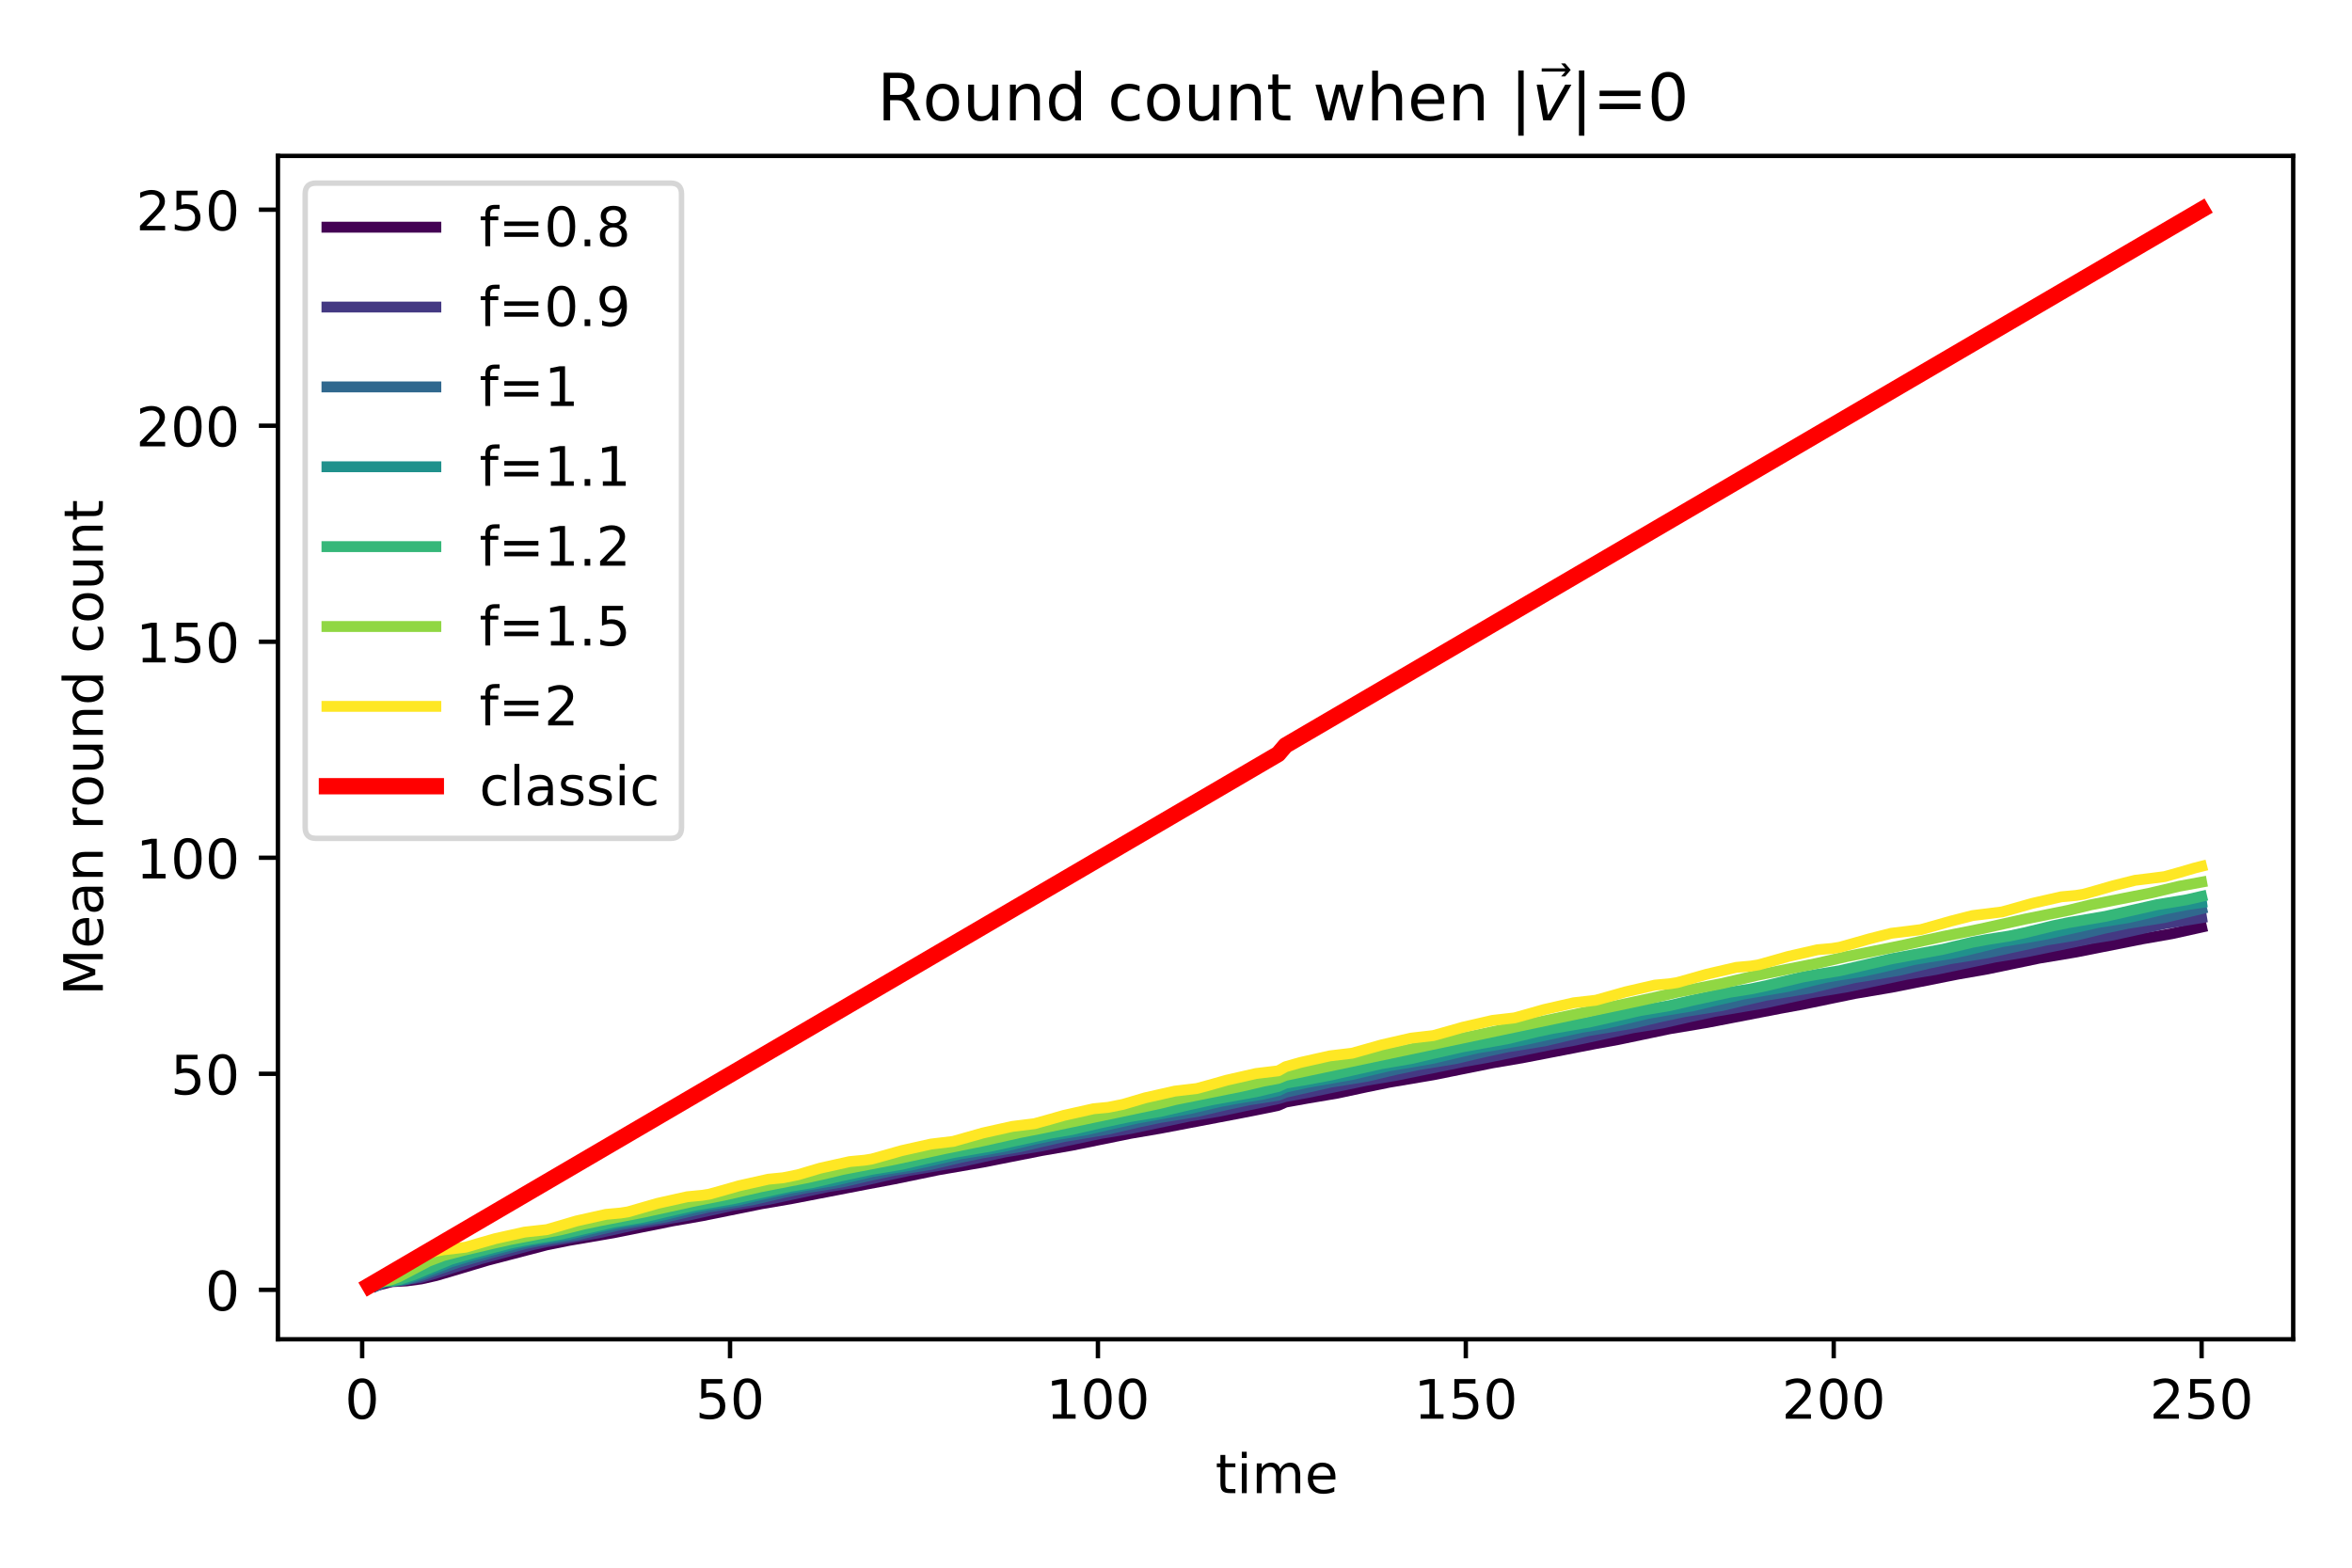 <?xml version="1.0" encoding="UTF-8"?>
<svg xmlns="http://www.w3.org/2000/svg" xmlns:xlink="http://www.w3.org/1999/xlink" width="432pt" height="288pt" viewBox="0 0 432 288" version="1.1">
<defs>
<g>
<symbol overflow="visible" id="glyph0-0">
<path style="stroke:none;" d="M 3.18 -6.641 C 2.672 -6.641 2.289 -6.391 2.031 -5.891 C 1.77 -5.391 1.648 -4.641 1.648 -3.641 C 1.648 -2.641 1.77 -1.891 2.031 -1.391 C 2.289 -0.891 2.672 -0.641 3.18 -0.641 C 3.691 -0.641 4.07 -0.891 4.328 -1.391 C 4.578 -1.891 4.711 -2.641 4.711 -3.641 C 4.711 -4.641 4.578 -5.391 4.328 -5.891 C 4.07 -6.391 3.691 -6.641 3.18 -6.641 M 3.18 -7.422 C 3.988 -7.422 4.609 -7.09 5.051 -6.449 C 5.48 -5.801 5.699 -4.859 5.699 -3.641 C 5.699 -2.41 5.48 -1.469 5.051 -0.828 C 4.609 -0.191 3.988 0.129 3.18 0.129 C 2.359 0.129 1.73 -0.191 1.301 -0.828 C 0.871 -1.469 0.66 -2.41 0.66 -3.641 C 0.66 -4.859 0.871 -5.801 1.301 -6.449 C 1.73 -7.09 2.359 -7.422 3.18 -7.422 "/>
</symbol>
<symbol overflow="visible" id="glyph0-1">
<path style="stroke:none;" d="M 1.078 -7.289 L 4.949 -7.289 L 4.949 -6.461 L 1.98 -6.461 L 1.98 -4.672 C 2.121 -4.719 2.27 -4.762 2.41 -4.781 C 2.551 -4.801 2.699 -4.82 2.84 -4.82 C 3.648 -4.82 4.289 -4.59 4.77 -4.148 C 5.25 -3.699 5.488 -3.102 5.488 -2.34 C 5.488 -1.551 5.238 -0.941 4.75 -0.512 C 4.262 -0.078 3.57 0.129 2.691 0.129 C 2.379 0.129 2.07 0.102 1.75 0.059 C 1.43 0.012 1.109 -0.059 0.77 -0.172 L 0.77 -1.16 C 1.059 -1 1.359 -0.879 1.68 -0.801 C 1.988 -0.719 2.32 -0.691 2.672 -0.691 C 3.23 -0.691 3.68 -0.828 4.012 -1.129 C 4.328 -1.43 4.5 -1.828 4.5 -2.34 C 4.5 -2.84 4.328 -3.238 4.012 -3.539 C 3.68 -3.84 3.23 -3.988 2.672 -3.988 C 2.41 -3.988 2.141 -3.961 1.879 -3.898 C 1.621 -3.84 1.352 -3.75 1.078 -3.629 L 1.078 -7.289 "/>
</symbol>
<symbol overflow="visible" id="glyph0-2">
<path style="stroke:none;" d="M 1.238 -0.828 L 2.852 -0.828 L 2.852 -6.391 L 1.102 -6.039 L 1.102 -6.941 L 2.84 -7.289 L 3.828 -7.289 L 3.828 -0.828 L 5.441 -0.828 L 5.441 0 L 1.238 0 L 1.238 -0.828 "/>
</symbol>
<symbol overflow="visible" id="glyph0-3">
<path style="stroke:none;" d="M 1.922 -0.828 L 5.359 -0.828 L 5.359 0 L 0.73 0 L 0.73 -0.828 C 1.102 -1.211 1.609 -1.73 2.262 -2.391 C 2.898 -3.039 3.309 -3.461 3.48 -3.648 C 3.801 -4 4.02 -4.301 4.141 -4.551 C 4.262 -4.789 4.328 -5.039 4.328 -5.281 C 4.328 -5.66 4.191 -5.98 3.922 -6.219 C 3.648 -6.461 3.301 -6.59 2.859 -6.59 C 2.551 -6.59 2.219 -6.531 1.879 -6.43 C 1.539 -6.32 1.172 -6.16 0.781 -5.941 L 0.781 -6.941 C 1.18 -7.102 1.551 -7.219 1.891 -7.301 C 2.23 -7.379 2.551 -7.422 2.84 -7.422 C 3.59 -7.422 4.191 -7.23 4.641 -6.852 C 5.09 -6.469 5.32 -5.969 5.32 -5.34 C 5.32 -5.039 5.262 -4.75 5.148 -4.488 C 5.039 -4.219 4.84 -3.898 4.539 -3.539 C 4.461 -3.441 4.199 -3.172 3.762 -2.719 C 3.32 -2.27 2.711 -1.641 1.922 -0.828 "/>
</symbol>
<symbol overflow="visible" id="glyph0-4">
<path style="stroke:none;" d="M 1.828 -7.02 L 1.828 -5.469 L 3.68 -5.469 L 3.68 -4.77 L 1.828 -4.77 L 1.828 -1.801 C 1.828 -1.352 1.891 -1.059 2.012 -0.941 C 2.129 -0.809 2.379 -0.75 2.762 -0.75 L 3.68 -0.75 L 3.68 0 L 2.762 0 C 2.059 0 1.578 -0.129 1.32 -0.391 C 1.059 -0.648 0.93 -1.121 0.93 -1.801 L 0.93 -4.77 L 0.27 -4.77 L 0.27 -5.469 L 0.93 -5.469 L 0.93 -7.02 L 1.828 -7.02 "/>
</symbol>
<symbol overflow="visible" id="glyph0-5">
<path style="stroke:none;" d="M 0.941 -5.469 L 1.84 -5.469 L 1.84 0 L 0.941 0 L 0.941 -5.469 M 0.941 -7.602 L 1.84 -7.602 L 1.84 -6.461 L 0.941 -6.461 L 0.941 -7.602 "/>
</symbol>
<symbol overflow="visible" id="glyph0-6">
<path style="stroke:none;" d="M 5.199 -4.422 C 5.422 -4.82 5.691 -5.109 6 -5.309 C 6.309 -5.5 6.68 -5.602 7.109 -5.602 C 7.672 -5.602 8.109 -5.398 8.422 -5 C 8.73 -4.602 8.891 -4.031 8.891 -3.301 L 8.891 0 L 7.988 0 L 7.988 -3.27 C 7.988 -3.789 7.891 -4.18 7.711 -4.441 C 7.52 -4.691 7.238 -4.82 6.859 -4.82 C 6.391 -4.82 6.02 -4.66 5.75 -4.352 C 5.48 -4.039 5.352 -3.621 5.352 -3.09 L 5.352 0 L 4.449 0 L 4.449 -3.27 C 4.449 -3.789 4.352 -4.18 4.172 -4.441 C 3.98 -4.691 3.691 -4.82 3.309 -4.82 C 2.852 -4.82 2.48 -4.66 2.211 -4.352 C 1.941 -4.039 1.809 -3.621 1.809 -3.09 L 1.809 0 L 0.91 0 L 0.91 -5.469 L 1.809 -5.469 L 1.809 -4.621 C 2.012 -4.949 2.262 -5.199 2.551 -5.359 C 2.828 -5.52 3.172 -5.602 3.57 -5.602 C 3.969 -5.602 4.301 -5.5 4.578 -5.301 C 4.859 -5.102 5.059 -4.801 5.199 -4.422 "/>
</symbol>
<symbol overflow="visible" id="glyph0-7">
<path style="stroke:none;" d="M 5.621 -2.961 L 5.621 -2.52 L 1.488 -2.52 C 1.531 -1.898 1.711 -1.422 2.051 -1.102 C 2.379 -0.781 2.84 -0.621 3.441 -0.621 C 3.781 -0.621 4.121 -0.66 4.441 -0.738 C 4.762 -0.82 5.09 -0.949 5.41 -1.129 L 5.41 -0.281 C 5.09 -0.141 4.762 -0.031 4.422 0.031 C 4.078 0.09 3.73 0.129 3.391 0.129 C 2.512 0.129 1.82 -0.121 1.309 -0.621 C 0.801 -1.121 0.551 -1.809 0.551 -2.68 C 0.551 -3.57 0.789 -4.281 1.27 -4.809 C 1.75 -5.328 2.41 -5.602 3.23 -5.602 C 3.969 -5.602 4.551 -5.359 4.98 -4.891 C 5.398 -4.41 5.621 -3.77 5.621 -2.961 M 4.719 -3.219 C 4.711 -3.711 4.57 -4.102 4.309 -4.398 C 4.039 -4.691 3.68 -4.84 3.238 -4.84 C 2.738 -4.84 2.34 -4.691 2.039 -4.41 C 1.738 -4.129 1.559 -3.73 1.52 -3.219 L 4.719 -3.219 "/>
</symbol>
<symbol overflow="visible" id="glyph0-8">
<path style="stroke:none;" d=""/>
</symbol>
<symbol overflow="visible" id="glyph0-9">
<path style="stroke:none;" d="M 3.711 -7.602 L 3.711 -6.852 L 2.852 -6.852 C 2.531 -6.852 2.301 -6.781 2.18 -6.648 C 2.051 -6.52 1.988 -6.289 1.988 -5.949 L 1.988 -5.469 L 3.469 -5.469 L 3.469 -4.77 L 1.988 -4.77 L 1.988 0 L 1.09 0 L 1.09 -4.77 L 0.23 -4.77 L 0.23 -5.469 L 1.09 -5.469 L 1.09 -5.852 C 1.09 -6.449 1.23 -6.898 1.512 -7.18 C 1.789 -7.461 2.238 -7.602 2.859 -7.602 L 3.711 -7.602 "/>
</symbol>
<symbol overflow="visible" id="glyph0-10">
<path style="stroke:none;" d="M 1.059 -4.539 L 7.32 -4.539 L 7.32 -3.719 L 1.059 -3.719 L 1.059 -4.539 M 1.059 -2.551 L 7.32 -2.551 L 7.32 -1.719 L 1.059 -1.719 L 1.059 -2.551 "/>
</symbol>
<symbol overflow="visible" id="glyph0-11">
<path style="stroke:none;" d="M 1.07 -1.238 L 2.102 -1.238 L 2.102 0 L 1.07 0 L 1.07 -1.238 "/>
</symbol>
<symbol overflow="visible" id="glyph0-12">
<path style="stroke:none;" d="M 3.18 -3.461 C 2.711 -3.461 2.34 -3.328 2.07 -3.078 C 1.801 -2.828 1.672 -2.488 1.672 -2.051 C 1.672 -1.609 1.801 -1.262 2.07 -1.012 C 2.34 -0.762 2.711 -0.641 3.18 -0.641 C 3.641 -0.641 4.012 -0.762 4.281 -1.02 C 4.551 -1.27 4.691 -1.609 4.691 -2.051 C 4.691 -2.488 4.551 -2.828 4.289 -3.078 C 4.02 -3.328 3.648 -3.461 3.18 -3.461 M 2.191 -3.879 C 1.77 -3.98 1.441 -4.18 1.199 -4.469 C 0.961 -4.762 0.852 -5.109 0.852 -5.531 C 0.852 -6.109 1.051 -6.57 1.469 -6.91 C 1.879 -7.25 2.449 -7.422 3.18 -7.422 C 3.898 -7.422 4.469 -7.25 4.891 -6.91 C 5.301 -6.57 5.512 -6.109 5.512 -5.531 C 5.512 -5.109 5.391 -4.762 5.148 -4.469 C 4.91 -4.18 4.59 -3.98 4.172 -3.879 C 4.641 -3.77 5.012 -3.551 5.281 -3.23 C 5.539 -2.91 5.68 -2.512 5.68 -2.051 C 5.68 -1.34 5.461 -0.801 5.031 -0.43 C 4.59 -0.051 3.98 0.129 3.18 0.129 C 2.371 0.129 1.75 -0.051 1.32 -0.43 C 0.891 -0.801 0.68 -1.34 0.68 -2.051 C 0.68 -2.512 0.809 -2.91 1.078 -3.23 C 1.34 -3.551 1.711 -3.77 2.191 -3.879 M 1.828 -5.441 C 1.828 -5.059 1.941 -4.762 2.18 -4.551 C 2.422 -4.34 2.75 -4.238 3.18 -4.238 C 3.602 -4.238 3.93 -4.34 4.172 -4.551 C 4.41 -4.762 4.531 -5.059 4.531 -5.441 C 4.531 -5.82 4.41 -6.109 4.172 -6.32 C 3.93 -6.531 3.602 -6.641 3.18 -6.641 C 2.75 -6.641 2.422 -6.531 2.18 -6.32 C 1.941 -6.109 1.828 -5.82 1.828 -5.441 "/>
</symbol>
<symbol overflow="visible" id="glyph0-13">
<path style="stroke:none;" d="M 1.102 -0.148 L 1.102 -1.051 C 1.34 -0.93 1.59 -0.84 1.852 -0.781 C 2.102 -0.719 2.352 -0.691 2.602 -0.691 C 3.238 -0.691 3.738 -0.898 4.078 -1.34 C 4.422 -1.781 4.621 -2.441 4.68 -3.34 C 4.48 -3.059 4.238 -2.84 3.961 -2.691 C 3.672 -2.539 3.352 -2.469 3 -2.469 C 2.262 -2.469 1.68 -2.691 1.262 -3.129 C 0.84 -3.57 0.629 -4.172 0.629 -4.941 C 0.629 -5.68 0.852 -6.281 1.289 -6.738 C 1.73 -7.191 2.32 -7.422 3.059 -7.422 C 3.898 -7.422 4.551 -7.09 4.988 -6.449 C 5.43 -5.801 5.66 -4.859 5.66 -3.641 C 5.66 -2.48 5.379 -1.57 4.84 -0.891 C 4.289 -0.211 3.559 0.129 2.641 0.129 C 2.391 0.129 2.141 0.102 1.891 0.059 C 1.629 0.02 1.371 -0.051 1.102 -0.148 M 3.059 -3.238 C 3.5 -3.238 3.852 -3.391 4.109 -3.691 C 4.371 -3.988 4.5 -4.41 4.5 -4.941 C 4.5 -5.461 4.371 -5.879 4.109 -6.18 C 3.852 -6.48 3.5 -6.641 3.059 -6.641 C 2.621 -6.641 2.27 -6.48 2.012 -6.18 C 1.75 -5.879 1.621 -5.461 1.621 -4.941 C 1.621 -4.41 1.75 -3.988 2.012 -3.691 C 2.27 -3.391 2.621 -3.238 3.059 -3.238 "/>
</symbol>
<symbol overflow="visible" id="glyph0-14">
<path style="stroke:none;" d="M 4.879 -5.262 L 4.879 -4.422 C 4.621 -4.559 4.371 -4.66 4.109 -4.73 C 3.852 -4.801 3.602 -4.84 3.34 -4.84 C 2.762 -4.84 2.301 -4.648 1.98 -4.281 C 1.66 -3.91 1.5 -3.391 1.5 -2.73 C 1.5 -2.059 1.66 -1.539 1.98 -1.172 C 2.301 -0.801 2.762 -0.621 3.34 -0.621 C 3.602 -0.621 3.852 -0.648 4.109 -0.719 C 4.371 -0.789 4.621 -0.898 4.879 -1.039 L 4.879 -0.211 C 4.621 -0.09 4.359 0 4.102 0.051 C 3.828 0.102 3.539 0.129 3.238 0.129 C 2.422 0.129 1.762 -0.121 1.281 -0.641 C 0.789 -1.148 0.551 -1.852 0.551 -2.73 C 0.551 -3.621 0.789 -4.32 1.281 -4.828 C 1.77 -5.34 2.441 -5.602 3.301 -5.602 C 3.578 -5.602 3.852 -5.57 4.109 -5.512 C 4.371 -5.449 4.629 -5.371 4.879 -5.262 "/>
</symbol>
<symbol overflow="visible" id="glyph0-15">
<path style="stroke:none;" d="M 0.941 -7.602 L 1.84 -7.602 L 1.84 0 L 0.941 0 L 0.941 -7.602 "/>
</symbol>
<symbol overflow="visible" id="glyph0-16">
<path style="stroke:none;" d="M 3.43 -2.75 C 2.699 -2.75 2.199 -2.66 1.922 -2.5 C 1.641 -2.328 1.5 -2.051 1.5 -1.648 C 1.5 -1.328 1.602 -1.07 1.809 -0.891 C 2.02 -0.699 2.309 -0.609 2.672 -0.609 C 3.172 -0.609 3.57 -0.781 3.871 -1.141 C 4.172 -1.488 4.32 -1.961 4.32 -2.551 L 4.32 -2.75 L 3.43 -2.75 M 5.219 -3.121 L 5.219 0 L 4.32 0 L 4.32 -0.828 C 4.109 -0.488 3.852 -0.25 3.551 -0.102 C 3.25 0.051 2.871 0.129 2.43 0.129 C 1.871 0.129 1.422 -0.02 1.09 -0.328 C 0.762 -0.641 0.602 -1.059 0.602 -1.59 C 0.602 -2.199 0.801 -2.66 1.219 -2.98 C 1.629 -3.289 2.238 -3.449 3.059 -3.449 L 4.32 -3.449 L 4.32 -3.539 C 4.32 -3.949 4.18 -4.27 3.91 -4.5 C 3.641 -4.719 3.262 -4.84 2.77 -4.84 C 2.449 -4.84 2.148 -4.801 1.852 -4.719 C 1.551 -4.641 1.27 -4.531 1 -4.391 L 1 -5.219 C 1.32 -5.34 1.641 -5.441 1.949 -5.5 C 2.262 -5.559 2.559 -5.602 2.859 -5.602 C 3.648 -5.602 4.238 -5.391 4.629 -4.98 C 5.02 -4.57 5.219 -3.949 5.219 -3.121 "/>
</symbol>
<symbol overflow="visible" id="glyph0-17">
<path style="stroke:none;" d="M 4.43 -5.309 L 4.43 -4.461 C 4.172 -4.578 3.91 -4.68 3.641 -4.75 C 3.359 -4.809 3.078 -4.852 2.789 -4.852 C 2.34 -4.852 2 -4.781 1.781 -4.641 C 1.559 -4.5 1.449 -4.301 1.449 -4.031 C 1.449 -3.82 1.531 -3.66 1.691 -3.539 C 1.852 -3.422 2.172 -3.301 2.648 -3.199 L 2.961 -3.129 C 3.602 -2.988 4.051 -2.789 4.32 -2.551 C 4.578 -2.301 4.719 -1.949 4.719 -1.512 C 4.719 -1 4.52 -0.602 4.121 -0.309 C 3.719 -0.012 3.16 0.129 2.461 0.129 C 2.16 0.129 1.859 0.102 1.539 0.051 C 1.219 0 0.891 -0.078 0.539 -0.199 L 0.539 -1.129 C 0.871 -0.949 1.199 -0.82 1.52 -0.738 C 1.84 -0.648 2.16 -0.609 2.48 -0.609 C 2.898 -0.609 3.23 -0.68 3.461 -0.82 C 3.68 -0.961 3.801 -1.172 3.801 -1.441 C 3.801 -1.68 3.711 -1.871 3.551 -2 C 3.391 -2.129 3.031 -2.262 2.469 -2.379 L 2.16 -2.449 C 1.602 -2.57 1.191 -2.75 0.949 -2.988 C 0.699 -3.23 0.578 -3.559 0.578 -3.988 C 0.578 -4.5 0.762 -4.898 1.121 -5.18 C 1.48 -5.461 2 -5.602 2.68 -5.602 C 3.012 -5.602 3.32 -5.57 3.621 -5.52 C 3.91 -5.469 4.18 -5.398 4.43 -5.309 "/>
</symbol>
<symbol overflow="visible" id="glyph1-0">
<path style="stroke:none;" d="M -7.289 -0.98 L -7.289 -2.449 L -2.328 -4.309 L -7.289 -6.18 L -7.289 -7.648 L 0 -7.648 L 0 -6.691 L -6.398 -6.691 L -1.398 -4.809 L -1.398 -3.82 L -6.398 -1.941 L 0 -1.941 L 0 -0.98 L -7.289 -0.98 "/>
</symbol>
<symbol overflow="visible" id="glyph1-1">
<path style="stroke:none;" d="M -2.961 -5.621 L -2.52 -5.621 L -2.52 -1.488 C -1.898 -1.531 -1.422 -1.711 -1.102 -2.051 C -0.781 -2.379 -0.621 -2.84 -0.621 -3.441 C -0.621 -3.781 -0.66 -4.121 -0.738 -4.441 C -0.82 -4.762 -0.949 -5.09 -1.129 -5.41 L -0.281 -5.41 C -0.141 -5.09 -0.031 -4.762 0.031 -4.422 C 0.09 -4.078 0.129 -3.73 0.129 -3.391 C 0.129 -2.512 -0.121 -1.82 -0.621 -1.309 C -1.121 -0.801 -1.809 -0.551 -2.68 -0.551 C -3.57 -0.551 -4.281 -0.789 -4.809 -1.27 C -5.328 -1.75 -5.602 -2.41 -5.602 -3.23 C -5.602 -3.969 -5.359 -4.551 -4.891 -4.98 C -4.41 -5.398 -3.77 -5.621 -2.961 -5.621 M -3.219 -4.719 C -3.711 -4.711 -4.102 -4.57 -4.398 -4.309 C -4.691 -4.039 -4.84 -3.68 -4.84 -3.238 C -4.84 -2.738 -4.691 -2.34 -4.41 -2.039 C -4.129 -1.738 -3.73 -1.559 -3.219 -1.52 L -3.219 -4.719 "/>
</symbol>
<symbol overflow="visible" id="glyph1-2">
<path style="stroke:none;" d="M -2.75 -3.43 C -2.75 -2.699 -2.66 -2.199 -2.5 -1.922 C -2.328 -1.641 -2.051 -1.5 -1.648 -1.5 C -1.328 -1.5 -1.07 -1.602 -0.891 -1.809 C -0.699 -2.02 -0.609 -2.309 -0.609 -2.672 C -0.609 -3.172 -0.781 -3.57 -1.141 -3.871 C -1.488 -4.172 -1.961 -4.32 -2.551 -4.32 L -2.75 -4.32 L -2.75 -3.43 M -3.121 -5.219 L 0 -5.219 L 0 -4.32 L -0.828 -4.32 C -0.488 -4.109 -0.25 -3.852 -0.102 -3.551 C 0.051 -3.25 0.129 -2.871 0.129 -2.43 C 0.129 -1.871 -0.02 -1.422 -0.328 -1.09 C -0.641 -0.762 -1.059 -0.602 -1.59 -0.602 C -2.199 -0.602 -2.66 -0.801 -2.98 -1.219 C -3.289 -1.629 -3.449 -2.238 -3.449 -3.059 L -3.449 -4.32 L -3.539 -4.32 C -3.949 -4.32 -4.27 -4.18 -4.5 -3.91 C -4.719 -3.641 -4.84 -3.262 -4.84 -2.77 C -4.84 -2.449 -4.801 -2.148 -4.719 -1.852 C -4.641 -1.551 -4.531 -1.27 -4.391 -1 L -5.219 -1 C -5.34 -1.32 -5.441 -1.641 -5.5 -1.949 C -5.559 -2.262 -5.602 -2.559 -5.602 -2.859 C -5.602 -3.648 -5.391 -4.238 -4.98 -4.629 C -4.57 -5.02 -3.949 -5.219 -3.121 -5.219 "/>
</symbol>
<symbol overflow="visible" id="glyph1-3">
<path style="stroke:none;" d="M -3.301 -5.488 L 0 -5.488 L 0 -4.59 L -3.27 -4.59 C -3.789 -4.59 -4.172 -4.48 -4.43 -4.281 C -4.691 -4.078 -4.82 -3.781 -4.82 -3.379 C -4.82 -2.891 -4.66 -2.512 -4.352 -2.23 C -4.039 -1.949 -3.621 -1.809 -3.09 -1.809 L 0 -1.809 L 0 -0.91 L -5.469 -0.91 L -5.469 -1.809 L -4.621 -1.809 C -4.941 -2.02 -5.191 -2.27 -5.352 -2.57 C -5.512 -2.859 -5.602 -3.199 -5.602 -3.578 C -5.602 -4.199 -5.398 -4.68 -5.012 -5 C -4.621 -5.32 -4.051 -5.488 -3.301 -5.488 "/>
</symbol>
<symbol overflow="visible" id="glyph1-4">
<path style="stroke:none;" d=""/>
</symbol>
<symbol overflow="visible" id="glyph1-5">
<path style="stroke:none;" d="M -4.629 -4.109 C -4.691 -4.012 -4.73 -3.898 -4.762 -3.781 C -4.781 -3.66 -4.801 -3.531 -4.801 -3.391 C -4.801 -2.879 -4.629 -2.488 -4.301 -2.219 C -3.969 -1.941 -3.5 -1.809 -2.879 -1.809 L 0 -1.809 L 0 -0.91 L -5.469 -0.91 L -5.469 -1.809 L -4.621 -1.809 C -4.949 -1.988 -5.199 -2.238 -5.359 -2.539 C -5.52 -2.84 -5.602 -3.211 -5.602 -3.648 C -5.602 -3.711 -5.59 -3.781 -5.59 -3.859 C -5.578 -3.93 -5.57 -4.012 -5.551 -4.109 L -4.629 -4.109 "/>
</symbol>
<symbol overflow="visible" id="glyph1-6">
<path style="stroke:none;" d="M -4.84 -3.059 C -4.84 -2.578 -4.648 -2.199 -4.27 -1.922 C -3.891 -1.641 -3.379 -1.5 -2.73 -1.5 C -2.07 -1.5 -1.559 -1.629 -1.18 -1.91 C -0.801 -2.191 -0.621 -2.57 -0.621 -3.059 C -0.621 -3.539 -0.801 -3.922 -1.18 -4.199 C -1.559 -4.48 -2.07 -4.621 -2.73 -4.621 C -3.371 -4.621 -3.891 -4.48 -4.27 -4.199 C -4.648 -3.922 -4.84 -3.539 -4.84 -3.059 M -5.602 -3.059 C -5.602 -3.84 -5.34 -4.449 -4.84 -4.898 C -4.328 -5.34 -3.629 -5.57 -2.73 -5.57 C -1.828 -5.57 -1.129 -5.34 -0.629 -4.898 C -0.121 -4.449 0.129 -3.84 0.129 -3.059 C 0.129 -2.27 -0.121 -1.648 -0.629 -1.211 C -1.129 -0.77 -1.828 -0.551 -2.73 -0.551 C -3.629 -0.551 -4.328 -0.77 -4.84 -1.211 C -5.34 -1.648 -5.602 -2.27 -5.602 -3.059 "/>
</symbol>
<symbol overflow="visible" id="glyph1-7">
<path style="stroke:none;" d="M -2.16 -0.852 L -5.469 -0.852 L -5.469 -1.75 L -2.191 -1.75 C -1.672 -1.75 -1.289 -1.852 -1.031 -2.051 C -0.77 -2.25 -0.641 -2.551 -0.641 -2.961 C -0.641 -3.441 -0.789 -3.828 -1.102 -4.109 C -1.41 -4.391 -1.828 -4.531 -2.371 -4.531 L -5.469 -4.531 L -5.469 -5.43 L 0 -5.43 L 0 -4.531 L -0.84 -4.531 C -0.5 -4.309 -0.262 -4.051 -0.102 -3.77 C 0.051 -3.48 0.129 -3.148 0.129 -2.77 C 0.129 -2.141 -0.059 -1.66 -0.449 -1.34 C -0.828 -1.012 -1.398 -0.852 -2.16 -0.852 M -5.602 -3.109 L -5.602 -3.109 "/>
</symbol>
<symbol overflow="visible" id="glyph1-8">
<path style="stroke:none;" d="M -4.641 -4.539 L -7.602 -4.539 L -7.602 -5.441 L 0 -5.441 L 0 -4.539 L -0.82 -4.539 C -0.488 -4.352 -0.25 -4.109 -0.102 -3.82 C 0.051 -3.531 0.129 -3.191 0.129 -2.789 C 0.129 -2.129 -0.129 -1.59 -0.648 -1.172 C -1.172 -0.75 -1.871 -0.551 -2.73 -0.551 C -3.59 -0.551 -4.281 -0.75 -4.809 -1.172 C -5.328 -1.59 -5.602 -2.129 -5.602 -2.789 C -5.602 -3.191 -5.52 -3.531 -5.359 -3.82 C -5.199 -4.109 -4.961 -4.352 -4.641 -4.539 M -2.73 -1.48 C -2.07 -1.48 -1.551 -1.609 -1.172 -1.879 C -0.789 -2.148 -0.609 -2.531 -0.609 -3.012 C -0.609 -3.48 -0.789 -3.852 -1.172 -4.129 C -1.551 -4.398 -2.07 -4.539 -2.73 -4.539 C -3.391 -4.539 -3.898 -4.398 -4.281 -4.129 C -4.66 -3.852 -4.852 -3.48 -4.852 -3.012 C -4.852 -2.531 -4.66 -2.148 -4.281 -1.879 C -3.898 -1.609 -3.391 -1.48 -2.73 -1.48 "/>
</symbol>
<symbol overflow="visible" id="glyph1-9">
<path style="stroke:none;" d="M -5.262 -4.879 L -4.422 -4.879 C -4.559 -4.621 -4.66 -4.371 -4.73 -4.109 C -4.801 -3.852 -4.84 -3.602 -4.84 -3.34 C -4.84 -2.762 -4.648 -2.301 -4.281 -1.98 C -3.91 -1.66 -3.391 -1.5 -2.73 -1.5 C -2.059 -1.5 -1.539 -1.66 -1.172 -1.98 C -0.801 -2.301 -0.621 -2.762 -0.621 -3.34 C -0.621 -3.602 -0.648 -3.852 -0.719 -4.109 C -0.789 -4.371 -0.898 -4.621 -1.039 -4.879 L -0.211 -4.879 C -0.09 -4.621 0 -4.359 0.051 -4.102 C 0.102 -3.828 0.129 -3.539 0.129 -3.238 C 0.129 -2.422 -0.121 -1.762 -0.641 -1.281 C -1.148 -0.789 -1.852 -0.551 -2.73 -0.551 C -3.621 -0.551 -4.32 -0.789 -4.828 -1.281 C -5.34 -1.77 -5.602 -2.441 -5.602 -3.301 C -5.602 -3.578 -5.57 -3.852 -5.512 -4.109 C -5.449 -4.371 -5.371 -4.629 -5.262 -4.879 "/>
</symbol>
<symbol overflow="visible" id="glyph1-10">
<path style="stroke:none;" d="M -7.02 -1.828 L -5.469 -1.828 L -5.469 -3.68 L -4.77 -3.68 L -4.77 -1.828 L -1.801 -1.828 C -1.352 -1.828 -1.059 -1.891 -0.941 -2.012 C -0.809 -2.129 -0.75 -2.379 -0.75 -2.762 L -0.75 -3.68 L 0 -3.68 L 0 -2.762 C 0 -2.059 -0.129 -1.578 -0.391 -1.32 C -0.648 -1.059 -1.121 -0.93 -1.801 -0.93 L -4.77 -0.93 L -4.77 -0.27 L -5.469 -0.27 L -5.469 -0.93 L -7.02 -0.93 L -7.02 -1.828 "/>
</symbol>
<symbol overflow="visible" id="glyph2-0">
<path style="stroke:none;" d="M 5.328 -4.105 C 5.578 -4.008 5.832 -3.828 6.07 -3.551 C 6.312 -3.266 6.551 -2.879 6.793 -2.387 L 7.992 0 L 6.719 0 L 5.605 -2.242 C 5.316 -2.82 5.027 -3.215 4.766 -3.406 C 4.488 -3.602 4.117 -3.695 3.648 -3.695 L 2.363 -3.695 L 2.363 0 L 1.176 0 L 1.176 -8.746 L 3.852 -8.746 C 4.848 -8.746 5.594 -8.531 6.086 -8.125 C 6.574 -7.703 6.828 -7.066 6.828 -6.227 C 6.828 -5.676 6.695 -5.207 6.445 -4.848 C 6.18 -4.488 5.809 -4.234 5.328 -4.105 M 2.363 -7.777 L 2.363 -4.668 L 3.852 -4.668 C 4.414 -4.668 4.848 -4.801 5.137 -5.062 C 5.426 -5.328 5.578 -5.711 5.578 -6.227 C 5.578 -6.73 5.426 -7.117 5.137 -7.379 C 4.848 -7.645 4.414 -7.777 3.852 -7.777 L 2.363 -7.777 "/>
</symbol>
<symbol overflow="visible" id="glyph2-1">
<path style="stroke:none;" d="M 3.672 -5.809 C 3.098 -5.809 2.641 -5.578 2.305 -5.125 C 1.969 -4.668 1.801 -4.055 1.801 -3.277 C 1.801 -2.484 1.957 -1.871 2.293 -1.414 C 2.629 -0.961 3.086 -0.742 3.672 -0.742 C 4.246 -0.742 4.703 -0.961 5.039 -1.414 C 5.375 -1.871 5.543 -2.484 5.543 -3.277 C 5.543 -4.043 5.375 -4.668 5.039 -5.125 C 4.703 -5.578 4.246 -5.809 3.672 -5.809 M 3.672 -6.719 C 4.609 -6.719 5.34 -6.406 5.879 -5.809 C 6.406 -5.195 6.684 -4.355 6.684 -3.277 C 6.684 -2.195 6.406 -1.355 5.879 -0.758 C 5.34 -0.145 4.609 0.156 3.672 0.156 C 2.723 0.156 1.98 -0.145 1.453 -0.758 C 0.926 -1.355 0.66 -2.195 0.66 -3.277 C 0.66 -4.355 0.926 -5.195 1.453 -5.809 C 1.98 -6.406 2.723 -6.719 3.672 -6.719 "/>
</symbol>
<symbol overflow="visible" id="glyph2-2">
<path style="stroke:none;" d="M 1.02 -2.594 L 1.02 -6.562 L 2.102 -6.562 L 2.102 -2.629 C 2.102 -2.004 2.219 -1.547 2.461 -1.234 C 2.699 -0.926 3.059 -0.77 3.551 -0.77 C 4.129 -0.77 4.598 -0.949 4.934 -1.32 C 5.27 -1.691 5.438 -2.195 5.438 -2.844 L 5.438 -6.562 L 6.516 -6.562 L 6.516 0 L 5.438 0 L 5.438 -1.008 C 5.172 -0.602 4.859 -0.312 4.523 -0.121 C 4.176 0.059 3.781 0.156 3.324 0.156 C 2.566 0.156 1.992 -0.07 1.609 -0.539 C 1.211 -0.996 1.02 -1.68 1.02 -2.594 M 3.73 -6.719 L 3.73 -6.719 "/>
</symbol>
<symbol overflow="visible" id="glyph2-3">
<path style="stroke:none;" d="M 6.59 -3.961 L 6.59 0 L 5.508 0 L 5.508 -3.926 C 5.508 -4.547 5.375 -5.004 5.137 -5.316 C 4.895 -5.629 4.535 -5.785 4.055 -5.785 C 3.469 -5.785 3.012 -5.594 2.676 -5.219 C 2.34 -4.848 2.172 -4.344 2.172 -3.707 L 2.172 0 L 1.094 0 L 1.094 -6.562 L 2.172 -6.562 L 2.172 -5.543 C 2.426 -5.93 2.723 -6.227 3.086 -6.422 C 3.434 -6.613 3.84 -6.719 4.297 -6.719 C 5.039 -6.719 5.617 -6.48 6 -6.012 C 6.383 -5.543 6.59 -4.859 6.59 -3.961 "/>
</symbol>
<symbol overflow="visible" id="glyph2-4">
<path style="stroke:none;" d="M 5.449 -5.566 L 5.449 -9.121 L 6.527 -9.121 L 6.527 0 L 5.449 0 L 5.449 -0.984 C 5.219 -0.59 4.934 -0.301 4.586 -0.121 C 4.234 0.059 3.828 0.156 3.348 0.156 C 2.555 0.156 1.906 -0.156 1.402 -0.781 C 0.898 -1.402 0.66 -2.242 0.66 -3.277 C 0.66 -4.309 0.898 -5.137 1.402 -5.773 C 1.906 -6.395 2.555 -6.719 3.348 -6.719 C 3.828 -6.719 4.234 -6.625 4.586 -6.434 C 4.934 -6.238 5.219 -5.953 5.449 -5.566 M 1.777 -3.277 C 1.777 -2.484 1.934 -1.859 2.258 -1.402 C 2.578 -0.949 3.035 -0.73 3.613 -0.73 C 4.176 -0.73 4.621 -0.949 4.957 -1.402 C 5.281 -1.859 5.449 -2.484 5.449 -3.277 C 5.449 -4.066 5.281 -4.68 4.957 -5.137 C 4.621 -5.594 4.176 -5.82 3.613 -5.82 C 3.035 -5.82 2.578 -5.594 2.258 -5.137 C 1.934 -4.68 1.777 -4.066 1.777 -3.277 "/>
</symbol>
<symbol overflow="visible" id="glyph2-5">
<path style="stroke:none;" d=""/>
</symbol>
<symbol overflow="visible" id="glyph2-6">
<path style="stroke:none;" d="M 5.855 -6.312 L 5.855 -5.305 C 5.543 -5.473 5.242 -5.594 4.934 -5.676 C 4.621 -5.762 4.32 -5.809 4.008 -5.809 C 3.312 -5.809 2.762 -5.578 2.375 -5.137 C 1.992 -4.691 1.801 -4.066 1.801 -3.277 C 1.801 -2.473 1.992 -1.848 2.375 -1.402 C 2.762 -0.961 3.312 -0.742 4.008 -0.742 C 4.32 -0.742 4.621 -0.781 4.934 -0.863 C 5.242 -0.949 5.543 -1.078 5.855 -1.246 L 5.855 -0.254 C 5.543 -0.109 5.23 0 4.922 0.059 C 4.598 0.121 4.246 0.156 3.887 0.156 C 2.902 0.156 2.113 -0.145 1.535 -0.77 C 0.949 -1.379 0.66 -2.219 0.66 -3.277 C 0.66 -4.344 0.949 -5.184 1.535 -5.797 C 2.125 -6.406 2.93 -6.719 3.961 -6.719 C 4.297 -6.719 4.621 -6.684 4.934 -6.613 C 5.242 -6.539 5.555 -6.445 5.855 -6.312 "/>
</symbol>
<symbol overflow="visible" id="glyph2-7">
<path style="stroke:none;" d="M 2.195 -8.426 L 2.195 -6.562 L 4.414 -6.562 L 4.414 -5.723 L 2.195 -5.723 L 2.195 -2.16 C 2.195 -1.621 2.27 -1.273 2.41 -1.129 C 2.555 -0.973 2.855 -0.898 3.312 -0.898 L 4.414 -0.898 L 4.414 0 L 3.312 0 C 2.473 0 1.895 -0.156 1.586 -0.469 C 1.273 -0.781 1.117 -1.344 1.117 -2.16 L 1.117 -5.723 L 0.324 -5.723 L 0.324 -6.562 L 1.117 -6.562 L 1.117 -8.426 L 2.195 -8.426 "/>
</symbol>
<symbol overflow="visible" id="glyph2-8">
<path style="stroke:none;" d="M 0.504 -6.562 L 1.586 -6.562 L 2.93 -1.441 L 4.273 -6.562 L 5.543 -6.562 L 6.887 -1.441 L 8.23 -6.562 L 9.312 -6.562 L 7.598 0 L 6.324 0 L 4.906 -5.375 L 3.492 0 L 2.219 0 L 0.504 -6.562 "/>
</symbol>
<symbol overflow="visible" id="glyph2-9">
<path style="stroke:none;" d="M 6.59 -3.961 L 6.59 0 L 5.508 0 L 5.508 -3.926 C 5.508 -4.547 5.375 -5.004 5.137 -5.316 C 4.895 -5.629 4.535 -5.785 4.055 -5.785 C 3.469 -5.785 3.012 -5.594 2.676 -5.219 C 2.34 -4.848 2.172 -4.344 2.172 -3.707 L 2.172 0 L 1.094 0 L 1.094 -9.121 L 2.172 -9.121 L 2.172 -5.543 C 2.426 -5.93 2.723 -6.227 3.086 -6.422 C 3.434 -6.613 3.84 -6.719 4.297 -6.719 C 5.039 -6.719 5.617 -6.48 6 -6.012 C 6.383 -5.543 6.59 -4.859 6.59 -3.961 "/>
</symbol>
<symbol overflow="visible" id="glyph2-10">
<path style="stroke:none;" d="M 6.742 -3.551 L 6.742 -3.023 L 1.789 -3.023 C 1.836 -2.281 2.051 -1.703 2.461 -1.32 C 2.855 -0.938 3.406 -0.742 4.129 -0.742 C 4.535 -0.742 4.945 -0.793 5.328 -0.887 C 5.711 -0.984 6.109 -1.141 6.492 -1.355 L 6.492 -0.336 C 6.109 -0.168 5.711 -0.035 5.305 0.035 C 4.895 0.109 4.477 0.156 4.066 0.156 C 3.012 0.156 2.184 -0.145 1.57 -0.742 C 0.961 -1.344 0.66 -2.172 0.66 -3.215 C 0.66 -4.285 0.949 -5.137 1.523 -5.773 C 2.102 -6.395 2.891 -6.719 3.875 -6.719 C 4.766 -6.719 5.461 -6.434 5.977 -5.867 C 6.48 -5.293 6.742 -4.523 6.742 -3.551 M 5.664 -3.863 C 5.652 -4.453 5.484 -4.922 5.172 -5.281 C 4.848 -5.629 4.414 -5.809 3.887 -5.809 C 3.289 -5.809 2.809 -5.629 2.449 -5.293 C 2.09 -4.957 1.871 -4.477 1.824 -3.863 L 5.664 -3.863 "/>
</symbol>
<symbol overflow="visible" id="glyph2-11">
<path style="stroke:none;" d="M 2.52 -9.168 L 2.52 2.82 L 1.523 2.82 L 1.523 -9.168 L 2.52 -9.168 "/>
</symbol>
<symbol overflow="visible" id="glyph2-12">
<path style="stroke:none;" d="M 1.273 -5.449 L 8.785 -5.449 L 8.785 -4.465 L 1.273 -4.465 L 1.273 -5.449 M 1.273 -3.059 L 8.785 -3.059 L 8.785 -2.062 L 1.273 -2.062 L 1.273 -3.059 "/>
</symbol>
<symbol overflow="visible" id="glyph2-13">
<path style="stroke:none;" d="M 3.816 -7.969 C 3.203 -7.969 2.746 -7.668 2.438 -7.066 C 2.125 -6.469 1.98 -5.566 1.98 -4.367 C 1.98 -3.168 2.125 -2.27 2.438 -1.668 C 2.746 -1.066 3.203 -0.77 3.816 -0.77 C 4.43 -0.77 4.883 -1.066 5.195 -1.668 C 5.496 -2.27 5.652 -3.168 5.652 -4.367 C 5.652 -5.566 5.496 -6.469 5.195 -7.066 C 4.883 -7.668 4.43 -7.969 3.816 -7.969 M 3.816 -8.902 C 4.789 -8.902 5.531 -8.508 6.059 -7.738 C 6.574 -6.961 6.84 -5.832 6.84 -4.367 C 6.84 -2.891 6.574 -1.766 6.059 -0.996 C 5.531 -0.227 4.789 0.156 3.816 0.156 C 2.832 0.156 2.074 -0.227 1.559 -0.996 C 1.043 -1.766 0.793 -2.891 0.793 -4.367 C 0.793 -5.832 1.043 -6.961 1.559 -7.738 C 2.074 -8.508 2.832 -8.902 3.816 -8.902 "/>
</symbol>
<symbol overflow="visible" id="glyph3-0">
<path style="stroke:none;" d="M 0.863 -6.562 L 2.004 -6.562 L 2.965 -0.984 L 6.109 -6.562 L 7.246 -6.562 L 3.516 0 L 2.062 0 L 0.863 -6.562 "/>
</symbol>
</g>
</defs>
<g id="surface1">
<rect x="0" y="0" width="432" height="288" style="fill:rgb(100%,100%,100%);fill-opacity:1;stroke:none;"/>
<path style=" stroke:none;fill-rule:nonzero;fill:rgb(100%,100%,100%);fill-opacity:1;" d="M 51.051 246.039 L 421.199 246.039 L 421.199 28.641 L 51.051 28.641 Z M 51.051 246.039 "/>
<path style="fill:none;stroke-width:0.8;stroke-linecap:butt;stroke-linejoin:round;stroke:rgb(0%,0%,0%);stroke-opacity:1;stroke-miterlimit:10;" d="M 66.52 41.961 L 66.52 38.461 " transform="matrix(1,0,0,-1,0,288)"/>
<g style="fill:rgb(0%,0%,0%);fill-opacity:1;">
  <use xlink:href="#glyph0-0" x="63.338" y="260.634"/>
</g>
<path style="fill:none;stroke-width:0.8;stroke-linecap:butt;stroke-linejoin:round;stroke:rgb(0%,0%,0%);stroke-opacity:1;stroke-miterlimit:10;" d="M 134.09 41.961 L 134.09 38.461 " transform="matrix(1,0,0,-1,0,288)"/>
<g style="fill:rgb(0%,0%,0%);fill-opacity:1;">
  <use xlink:href="#glyph0-1" x="127.73" y="260.634"/>
  <use xlink:href="#glyph0-0" x="134.09" y="260.634"/>
</g>
<path style="fill:none;stroke-width:0.8;stroke-linecap:butt;stroke-linejoin:round;stroke:rgb(0%,0%,0%);stroke-opacity:1;stroke-miterlimit:10;" d="M 201.66 41.961 L 201.66 38.461 " transform="matrix(1,0,0,-1,0,288)"/>
<g style="fill:rgb(0%,0%,0%);fill-opacity:1;">
  <use xlink:href="#glyph0-2" x="192.122" y="260.634"/>
  <use xlink:href="#glyph0-0" x="198.482" y="260.634"/>
  <use xlink:href="#glyph0-0" x="204.842" y="260.634"/>
</g>
<path style="fill:none;stroke-width:0.8;stroke-linecap:butt;stroke-linejoin:round;stroke:rgb(0%,0%,0%);stroke-opacity:1;stroke-miterlimit:10;" d="M 269.23 41.961 L 269.23 38.461 " transform="matrix(1,0,0,-1,0,288)"/>
<g style="fill:rgb(0%,0%,0%);fill-opacity:1;">
  <use xlink:href="#glyph0-2" x="259.693" y="260.634"/>
  <use xlink:href="#glyph0-1" x="266.053" y="260.634"/>
  <use xlink:href="#glyph0-0" x="272.413" y="260.634"/>
</g>
<path style="fill:none;stroke-width:0.8;stroke-linecap:butt;stroke-linejoin:round;stroke:rgb(0%,0%,0%);stroke-opacity:1;stroke-miterlimit:10;" d="M 336.805 41.961 L 336.805 38.461 " transform="matrix(1,0,0,-1,0,288)"/>
<g style="fill:rgb(0%,0%,0%);fill-opacity:1;">
  <use xlink:href="#glyph0-3" x="327.265" y="260.634"/>
  <use xlink:href="#glyph0-0" x="333.625" y="260.634"/>
  <use xlink:href="#glyph0-0" x="339.985" y="260.634"/>
</g>
<path style="fill:none;stroke-width:0.8;stroke-linecap:butt;stroke-linejoin:round;stroke:rgb(0%,0%,0%);stroke-opacity:1;stroke-miterlimit:10;" d="M 404.375 41.961 L 404.375 38.461 " transform="matrix(1,0,0,-1,0,288)"/>
<g style="fill:rgb(0%,0%,0%);fill-opacity:1;">
  <use xlink:href="#glyph0-3" x="394.836" y="260.634"/>
  <use xlink:href="#glyph0-1" x="401.196" y="260.634"/>
  <use xlink:href="#glyph0-0" x="407.556" y="260.634"/>
</g>
<g style="fill:rgb(0%,0%,0%);fill-opacity:1;">
  <use xlink:href="#glyph0-4" x="223.227" y="274.306"/>
  <use xlink:href="#glyph0-5" x="227.147" y="274.306"/>
  <use xlink:href="#glyph0-6" x="229.927" y="274.306"/>
  <use xlink:href="#glyph0-7" x="239.667" y="274.306"/>
  <use xlink:href="#glyph0-8" x="245.817" y="274.306"/>
</g>
<path style="fill:none;stroke-width:0.8;stroke-linecap:butt;stroke-linejoin:round;stroke:rgb(0%,0%,0%);stroke-opacity:1;stroke-miterlimit:10;" d="M 51.051 51.047 L 47.551 51.047 " transform="matrix(1,0,0,-1,0,288)"/>
<g style="fill:rgb(0%,0%,0%);fill-opacity:1;">
  <use xlink:href="#glyph0-0" x="37.691" y="240.749"/>
</g>
<path style="fill:none;stroke-width:0.8;stroke-linecap:butt;stroke-linejoin:round;stroke:rgb(0%,0%,0%);stroke-opacity:1;stroke-miterlimit:10;" d="M 51.051 90.734 L 47.551 90.734 " transform="matrix(1,0,0,-1,0,288)"/>
<g style="fill:rgb(0%,0%,0%);fill-opacity:1;">
  <use xlink:href="#glyph0-1" x="31.331" y="201.062"/>
  <use xlink:href="#glyph0-0" x="37.691" y="201.062"/>
</g>
<path style="fill:none;stroke-width:0.8;stroke-linecap:butt;stroke-linejoin:round;stroke:rgb(0%,0%,0%);stroke-opacity:1;stroke-miterlimit:10;" d="M 51.051 130.422 L 47.551 130.422 " transform="matrix(1,0,0,-1,0,288)"/>
<g style="fill:rgb(0%,0%,0%);fill-opacity:1;">
  <use xlink:href="#glyph0-2" x="24.972" y="161.376"/>
  <use xlink:href="#glyph0-0" x="31.332" y="161.376"/>
  <use xlink:href="#glyph0-0" x="37.692" y="161.376"/>
</g>
<path style="fill:none;stroke-width:0.8;stroke-linecap:butt;stroke-linejoin:round;stroke:rgb(0%,0%,0%);stroke-opacity:1;stroke-miterlimit:10;" d="M 51.051 170.105 L 47.551 170.105 " transform="matrix(1,0,0,-1,0,288)"/>
<g style="fill:rgb(0%,0%,0%);fill-opacity:1;">
  <use xlink:href="#glyph0-2" x="24.972" y="121.69"/>
  <use xlink:href="#glyph0-1" x="31.332" y="121.69"/>
  <use xlink:href="#glyph0-0" x="37.692" y="121.69"/>
</g>
<path style="fill:none;stroke-width:0.8;stroke-linecap:butt;stroke-linejoin:round;stroke:rgb(0%,0%,0%);stroke-opacity:1;stroke-miterlimit:10;" d="M 51.051 209.793 L 47.551 209.793 " transform="matrix(1,0,0,-1,0,288)"/>
<g style="fill:rgb(0%,0%,0%);fill-opacity:1;">
  <use xlink:href="#glyph0-3" x="24.972" y="82.004"/>
  <use xlink:href="#glyph0-0" x="31.332" y="82.004"/>
  <use xlink:href="#glyph0-0" x="37.692" y="82.004"/>
</g>
<path style="fill:none;stroke-width:0.8;stroke-linecap:butt;stroke-linejoin:round;stroke:rgb(0%,0%,0%);stroke-opacity:1;stroke-miterlimit:10;" d="M 51.051 249.48 L 47.551 249.48 " transform="matrix(1,0,0,-1,0,288)"/>
<g style="fill:rgb(0%,0%,0%);fill-opacity:1;">
  <use xlink:href="#glyph0-3" x="24.972" y="42.318"/>
  <use xlink:href="#glyph0-1" x="31.332" y="42.318"/>
  <use xlink:href="#glyph0-0" x="37.692" y="42.318"/>
</g>
<g style="fill:rgb(0%,0%,0%);fill-opacity:1;">
  <use xlink:href="#glyph1-0" x="18.894" y="182.902"/>
  <use xlink:href="#glyph1-1" x="18.894" y="174.272"/>
  <use xlink:href="#glyph1-2" x="18.894" y="168.122"/>
  <use xlink:href="#glyph1-3" x="18.894" y="161.992"/>
  <use xlink:href="#glyph1-4" x="18.894" y="155.652"/>
  <use xlink:href="#glyph1-5" x="18.894" y="152.472"/>
  <use xlink:href="#glyph1-6" x="18.894" y="148.362"/>
  <use xlink:href="#glyph1-7" x="18.894" y="142.242"/>
  <use xlink:href="#glyph1-3" x="18.894" y="135.902"/>
  <use xlink:href="#glyph1-8" x="18.894" y="129.562"/>
  <use xlink:href="#glyph1-4" x="18.894" y="123.212"/>
  <use xlink:href="#glyph1-9" x="18.894" y="120.032"/>
  <use xlink:href="#glyph1-6" x="18.894" y="114.532"/>
  <use xlink:href="#glyph1-7" x="18.894" y="108.412"/>
  <use xlink:href="#glyph1-3" x="18.894" y="102.072"/>
  <use xlink:href="#glyph1-10" x="18.894" y="95.732"/>
</g>
<path style="fill:none;stroke-width:2;stroke-linecap:square;stroke-linejoin:round;stroke:rgb(26.7%,0.487%,32.941%);stroke-opacity:1;stroke-miterlimit:10;" d="M 69.23 51.844 L 71.945 52.543 L 74.66 52.684 L 77.371 53.051 L 80.086 53.66 L 84.156 54.859 L 89.586 56.484 L 100.441 59.312 L 104.512 60.129 L 112.652 61.52 L 123.508 63.703 L 128.934 64.648 L 139.789 66.844 L 145.215 67.77 L 158.785 70.395 L 164.211 71.414 L 172.352 73.094 L 180.492 74.496 L 191.348 76.641 L 196.777 77.582 L 207.633 79.789 L 213.059 80.715 L 227.984 83.559 L 233.41 84.633 L 234.77 84.93 L 236.125 85.531 L 240.195 86.262 L 245.621 87.176 L 251.051 88.34 L 255.121 89.176 L 263.262 90.551 L 274.117 92.742 L 279.543 93.66 L 293.113 96.289 L 297.184 97.027 L 306.68 99.012 L 313.465 100.145 L 327.035 102.766 L 331.105 103.512 L 340.602 105.473 L 347.387 106.621 L 359.598 109.043 L 365.027 109.992 L 374.523 111.973 L 381.309 113.105 L 393.52 115.527 L 398.949 116.477 L 404.375 117.68 " transform="matrix(1,0,0,-1,0,288)"/>
<path style="fill:none;stroke-width:0.5;stroke-linecap:square;stroke-linejoin:round;stroke:rgb(26.7%,0.487%,32.941%);stroke-opacity:1;stroke-miterlimit:10;" d="M 69.23 51.844 L 71.945 52.543 L 74.66 52.684 L 77.371 53.051 L 80.086 53.66 L 84.156 54.859 L 89.586 56.484 L 100.441 59.312 L 104.512 60.129 L 112.652 61.52 L 123.508 63.703 L 128.934 64.648 L 139.789 66.844 L 145.215 67.77 L 158.785 70.395 L 164.211 71.414 L 172.352 73.094 L 180.492 74.496 L 191.348 76.641 L 196.777 77.582 L 207.633 79.789 L 213.059 80.715 L 227.984 83.559 L 233.41 84.633 L 234.77 84.93 L 236.125 85.531 L 240.195 86.262 L 245.621 87.176 L 251.051 88.34 L 255.121 89.176 L 263.262 90.551 L 274.117 92.742 L 279.543 93.66 L 293.113 96.289 L 297.184 97.027 L 306.68 99.012 L 313.465 100.145 L 327.035 102.766 L 331.105 103.512 L 340.602 105.473 L 347.387 106.621 L 359.598 109.043 L 365.027 109.992 L 374.523 111.973 L 381.309 113.105 L 393.52 115.527 L 398.949 116.477 L 404.375 117.68 " transform="matrix(1,0,0,-1,0,288)"/>
<path style="fill:none;stroke-width:0.5;stroke-linecap:square;stroke-linejoin:round;stroke:rgb(26.7%,0.487%,32.941%);stroke-opacity:1;stroke-miterlimit:10;" d="M 69.23 51.844 L 71.945 52.543 L 74.66 52.684 L 77.371 53.051 L 80.086 53.66 L 84.156 54.859 L 89.586 56.484 L 100.441 59.312 L 104.512 60.129 L 112.652 61.52 L 123.508 63.703 L 128.934 64.648 L 139.789 66.844 L 145.215 67.77 L 158.785 70.395 L 164.211 71.414 L 172.352 73.094 L 180.492 74.496 L 191.348 76.641 L 196.777 77.582 L 207.633 79.789 L 213.059 80.715 L 227.984 83.559 L 233.41 84.633 L 234.77 84.93 L 236.125 85.531 L 240.195 86.262 L 245.621 87.176 L 251.051 88.34 L 255.121 89.176 L 263.262 90.551 L 274.117 92.742 L 279.543 93.66 L 293.113 96.289 L 297.184 97.027 L 306.68 99.012 L 313.465 100.145 L 327.035 102.766 L 331.105 103.512 L 340.602 105.473 L 347.387 106.621 L 359.598 109.043 L 365.027 109.992 L 374.523 111.973 L 381.309 113.105 L 393.52 115.527 L 398.949 116.477 L 404.375 117.68 " transform="matrix(1,0,0,-1,0,288)"/>
<path style="fill:none;stroke-width:2;stroke-linecap:square;stroke-linejoin:round;stroke:rgb(26.796%,22.354%,51.199%);stroke-opacity:1;stroke-miterlimit:10;" d="M 69.23 51.844 L 70.59 52.395 L 77.371 53.332 L 80.086 54.121 L 88.227 56.734 L 97.727 59.312 L 100.441 59.898 L 109.938 61.516 L 118.078 63.312 L 126.219 64.719 L 134.359 66.516 L 141.145 67.656 L 152 69.98 L 157.426 70.852 L 162.855 72.086 L 166.926 72.961 L 176.422 74.578 L 184.566 76.375 L 191.348 77.492 L 202.203 79.785 L 207.633 80.684 L 218.484 82.965 L 223.914 83.859 L 234.77 86.156 L 236.125 86.562 L 240.195 87.297 L 251.051 89.551 L 256.477 90.465 L 268.691 92.953 L 272.762 93.66 L 284.973 96.137 L 289.043 96.867 L 299.898 99.191 L 305.324 100.062 L 310.754 101.297 L 314.824 102.172 L 324.32 103.789 L 332.461 105.586 L 339.246 106.703 L 350.102 108.996 L 355.527 109.895 L 366.383 112.176 L 371.809 113.07 L 384.023 115.578 L 388.094 116.234 L 393.52 117.434 L 397.59 118.312 L 404.375 119.41 " transform="matrix(1,0,0,-1,0,288)"/>
<path style="fill:none;stroke-width:0.5;stroke-linecap:square;stroke-linejoin:round;stroke:rgb(26.796%,22.354%,51.199%);stroke-opacity:1;stroke-miterlimit:10;" d="M 69.23 51.844 L 70.59 52.395 L 77.371 53.332 L 80.086 54.121 L 88.227 56.734 L 97.727 59.312 L 100.441 59.898 L 109.938 61.516 L 118.078 63.312 L 126.219 64.719 L 134.359 66.516 L 141.145 67.656 L 152 69.98 L 157.426 70.852 L 162.855 72.086 L 166.926 72.961 L 176.422 74.578 L 184.566 76.375 L 191.348 77.492 L 202.203 79.785 L 207.633 80.684 L 218.484 82.965 L 223.914 83.859 L 234.77 86.156 L 236.125 86.562 L 240.195 87.297 L 251.051 89.551 L 256.477 90.465 L 268.691 92.953 L 272.762 93.66 L 284.973 96.137 L 289.043 96.867 L 299.898 99.191 L 305.324 100.062 L 310.754 101.297 L 314.824 102.172 L 324.32 103.789 L 332.461 105.586 L 339.246 106.703 L 350.102 108.996 L 355.527 109.895 L 366.383 112.176 L 371.809 113.07 L 384.023 115.578 L 388.094 116.234 L 393.52 117.434 L 397.59 118.312 L 404.375 119.41 " transform="matrix(1,0,0,-1,0,288)"/>
<path style="fill:none;stroke-width:0.5;stroke-linecap:square;stroke-linejoin:round;stroke:rgb(26.796%,22.354%,51.199%);stroke-opacity:1;stroke-miterlimit:10;" d="M 69.23 51.844 L 70.59 52.395 L 77.371 53.332 L 80.086 54.121 L 88.227 56.734 L 97.727 59.312 L 100.441 59.898 L 109.938 61.516 L 118.078 63.312 L 126.219 64.719 L 134.359 66.516 L 141.145 67.656 L 152 69.98 L 157.426 70.852 L 162.855 72.086 L 166.926 72.961 L 176.422 74.578 L 184.566 76.375 L 191.348 77.492 L 202.203 79.785 L 207.633 80.684 L 218.484 82.965 L 223.914 83.859 L 234.77 86.156 L 236.125 86.562 L 240.195 87.297 L 251.051 89.551 L 256.477 90.465 L 268.691 92.953 L 272.762 93.66 L 284.973 96.137 L 289.043 96.867 L 299.898 99.191 L 305.324 100.062 L 310.754 101.297 L 314.824 102.172 L 324.32 103.789 L 332.461 105.586 L 339.246 106.703 L 350.102 108.996 L 355.527 109.895 L 366.383 112.176 L 371.809 113.07 L 384.023 115.578 L 388.094 116.234 L 393.52 117.434 L 397.59 118.312 L 404.375 119.41 " transform="matrix(1,0,0,-1,0,288)"/>
<path style="fill:none;stroke-width:2;stroke-linecap:square;stroke-linejoin:round;stroke:rgb(19.063%,40.706%,55.608%);stroke-opacity:1;stroke-miterlimit:10;" d="M 69.23 51.844 L 70.59 52.535 L 73.301 52.719 L 74.66 52.93 L 77.371 53.66 L 81.445 55.129 L 84.156 56.094 L 89.586 57.664 L 96.367 59.504 L 99.082 60.047 L 105.867 61.121 L 109.938 62.078 L 114.008 63.027 L 118.078 63.703 L 122.148 64.387 L 126.219 65.348 L 130.289 66.285 L 134.359 66.941 L 138.43 67.637 L 143.859 68.91 L 147.93 69.762 L 154.715 70.867 L 160.141 72.145 L 164.211 72.996 L 170.996 74.09 L 176.422 75.371 L 180.492 76.215 L 187.277 77.324 L 191.348 78.281 L 195.418 79.203 L 199.488 79.879 L 203.559 80.578 L 208.988 81.844 L 213.059 82.699 L 219.844 83.805 L 225.27 85.066 L 229.34 85.938 L 234.77 86.789 L 236.125 87.332 L 244.266 89.172 L 251.051 90.277 L 256.477 91.562 L 260.547 92.414 L 267.332 93.52 L 272.762 94.801 L 276.832 95.672 L 283.613 96.762 L 287.684 97.719 L 291.758 98.668 L 295.828 99.336 L 299.898 100.016 L 305.324 101.301 L 309.395 102.16 L 316.18 103.25 L 320.25 104.219 L 324.32 105.156 L 328.391 105.809 L 332.461 106.488 L 336.531 107.461 L 340.602 108.398 L 344.672 109.051 L 348.742 109.73 L 354.172 111.023 L 358.242 111.883 L 365.027 112.965 L 375.883 115.312 L 381.309 116.199 L 386.734 117.516 L 390.805 118.367 L 397.59 119.449 L 401.66 120.422 L 404.375 121.074 " transform="matrix(1,0,0,-1,0,288)"/>
<path style="fill:none;stroke-width:0.5;stroke-linecap:square;stroke-linejoin:round;stroke:rgb(19.063%,40.706%,55.608%);stroke-opacity:1;stroke-miterlimit:10;" d="M 69.23 51.844 L 70.59 52.535 L 73.301 52.719 L 74.66 52.93 L 77.371 53.66 L 81.445 55.129 L 84.156 56.094 L 89.586 57.664 L 96.367 59.504 L 99.082 60.047 L 105.867 61.121 L 109.938 62.078 L 114.008 63.027 L 118.078 63.703 L 122.148 64.387 L 126.219 65.348 L 130.289 66.285 L 134.359 66.941 L 138.43 67.637 L 143.859 68.91 L 147.93 69.762 L 154.715 70.867 L 160.141 72.145 L 164.211 72.996 L 170.996 74.09 L 176.422 75.371 L 180.492 76.215 L 187.277 77.324 L 191.348 78.281 L 195.418 79.203 L 199.488 79.879 L 203.559 80.578 L 208.988 81.844 L 213.059 82.699 L 219.844 83.805 L 225.27 85.066 L 229.34 85.938 L 234.77 86.789 L 236.125 87.332 L 244.266 89.172 L 251.051 90.277 L 256.477 91.562 L 260.547 92.414 L 267.332 93.52 L 272.762 94.801 L 276.832 95.672 L 283.613 96.762 L 287.684 97.719 L 291.758 98.668 L 295.828 99.336 L 299.898 100.016 L 305.324 101.301 L 309.395 102.16 L 316.18 103.25 L 320.25 104.219 L 324.32 105.156 L 328.391 105.809 L 332.461 106.488 L 336.531 107.461 L 340.602 108.398 L 344.672 109.051 L 348.742 109.73 L 354.172 111.023 L 358.242 111.883 L 365.027 112.965 L 375.883 115.312 L 381.309 116.199 L 386.734 117.516 L 390.805 118.367 L 397.59 119.449 L 401.66 120.422 L 404.375 121.074 " transform="matrix(1,0,0,-1,0,288)"/>
<path style="fill:none;stroke-width:0.5;stroke-linecap:square;stroke-linejoin:round;stroke:rgb(19.063%,40.706%,55.608%);stroke-opacity:1;stroke-miterlimit:10;" d="M 69.23 51.844 L 70.59 52.535 L 73.301 52.719 L 74.66 52.93 L 77.371 53.66 L 81.445 55.129 L 84.156 56.094 L 89.586 57.664 L 96.367 59.504 L 99.082 60.047 L 105.867 61.121 L 109.938 62.078 L 114.008 63.027 L 118.078 63.703 L 122.148 64.387 L 126.219 65.348 L 130.289 66.285 L 134.359 66.941 L 138.43 67.637 L 143.859 68.91 L 147.93 69.762 L 154.715 70.867 L 160.141 72.145 L 164.211 72.996 L 170.996 74.09 L 176.422 75.371 L 180.492 76.215 L 187.277 77.324 L 191.348 78.281 L 195.418 79.203 L 199.488 79.879 L 203.559 80.578 L 208.988 81.844 L 213.059 82.699 L 219.844 83.805 L 225.27 85.066 L 229.34 85.938 L 234.77 86.789 L 236.125 87.332 L 244.266 89.172 L 251.051 90.277 L 256.477 91.562 L 260.547 92.414 L 267.332 93.52 L 272.762 94.801 L 276.832 95.672 L 283.613 96.762 L 287.684 97.719 L 291.758 98.668 L 295.828 99.336 L 299.898 100.016 L 305.324 101.301 L 309.395 102.16 L 316.18 103.25 L 320.25 104.219 L 324.32 105.156 L 328.391 105.809 L 332.461 106.488 L 336.531 107.461 L 340.602 108.398 L 344.672 109.051 L 348.742 109.73 L 354.172 111.023 L 358.242 111.883 L 365.027 112.965 L 375.883 115.312 L 381.309 116.199 L 386.734 117.516 L 390.805 118.367 L 397.59 119.449 L 401.66 120.422 L 404.375 121.074 " transform="matrix(1,0,0,-1,0,288)"/>
<path style="fill:none;stroke-width:2;stroke-linecap:square;stroke-linejoin:round;stroke:rgb(12.756%,56.694%,55.055%);stroke-opacity:1;stroke-miterlimit:10;" d="M 67.875 51.844 L 69.23 52.004 L 70.59 52.547 L 73.301 52.816 L 74.66 53.113 L 77.371 54.027 L 82.801 56.18 L 86.871 57.414 L 95.012 59.594 L 97.727 60.137 L 104.512 61.242 L 109.938 62.566 L 114.008 63.418 L 119.434 64.281 L 122.148 64.879 L 127.578 66.195 L 130.289 66.703 L 135.719 67.57 L 139.789 68.539 L 145.215 69.738 L 153.355 71.156 L 160.141 72.758 L 162.855 73.234 L 166.926 73.871 L 170.996 74.773 L 176.422 76.027 L 180.492 76.688 L 184.566 77.422 L 189.992 78.73 L 194.062 79.562 L 199.488 80.449 L 203.559 81.387 L 208.988 82.613 L 218.484 84.328 L 223.914 85.605 L 226.629 86.121 L 232.055 87.008 L 234.77 87.633 L 236.125 88.285 L 240.195 89.164 L 248.336 90.602 L 255.121 92.203 L 259.191 92.875 L 263.262 93.594 L 267.332 94.562 L 271.402 95.5 L 275.473 96.168 L 279.543 96.883 L 290.398 99.254 L 294.469 99.918 L 297.184 100.512 L 302.609 101.816 L 306.68 102.527 L 310.754 103.191 L 314.824 104.16 L 320.25 105.391 L 328.391 106.785 L 335.176 108.418 L 337.891 108.898 L 341.961 109.527 L 346.031 110.426 L 351.457 111.703 L 354.172 112.172 L 358.242 112.809 L 360.957 113.379 L 367.738 115.031 L 371.809 115.684 L 375.883 116.41 L 385.379 118.543 L 390.805 119.406 L 393.52 120.02 L 397.59 121.008 L 401.66 121.797 L 404.375 122.188 " transform="matrix(1,0,0,-1,0,288)"/>
<path style="fill:none;stroke-width:0.5;stroke-linecap:square;stroke-linejoin:round;stroke:rgb(12.756%,56.694%,55.055%);stroke-opacity:1;stroke-miterlimit:10;" d="M 67.875 51.844 L 69.23 52.004 L 70.59 52.547 L 73.301 52.816 L 74.66 53.113 L 77.371 54.027 L 82.801 56.18 L 86.871 57.414 L 95.012 59.594 L 97.727 60.137 L 104.512 61.242 L 109.938 62.566 L 114.008 63.418 L 119.434 64.281 L 122.148 64.879 L 127.578 66.195 L 130.289 66.703 L 135.719 67.57 L 139.789 68.539 L 145.215 69.738 L 153.355 71.156 L 160.141 72.758 L 162.855 73.234 L 166.926 73.871 L 170.996 74.773 L 176.422 76.027 L 180.492 76.688 L 184.566 77.422 L 189.992 78.73 L 194.062 79.562 L 199.488 80.449 L 203.559 81.387 L 208.988 82.613 L 218.484 84.328 L 223.914 85.605 L 226.629 86.121 L 232.055 87.008 L 234.77 87.633 L 236.125 88.285 L 240.195 89.164 L 248.336 90.602 L 255.121 92.203 L 259.191 92.875 L 263.262 93.594 L 267.332 94.562 L 271.402 95.5 L 275.473 96.168 L 279.543 96.883 L 290.398 99.254 L 294.469 99.918 L 297.184 100.512 L 302.609 101.816 L 306.68 102.527 L 310.754 103.191 L 314.824 104.16 L 320.25 105.391 L 328.391 106.785 L 335.176 108.418 L 337.891 108.898 L 341.961 109.527 L 346.031 110.426 L 351.457 111.703 L 354.172 112.172 L 358.242 112.809 L 360.957 113.379 L 367.738 115.031 L 371.809 115.684 L 375.883 116.41 L 385.379 118.543 L 390.805 119.406 L 393.52 120.02 L 397.59 121.008 L 401.66 121.797 L 404.375 122.188 " transform="matrix(1,0,0,-1,0,288)"/>
<path style="fill:none;stroke-width:0.5;stroke-linecap:square;stroke-linejoin:round;stroke:rgb(12.756%,56.694%,55.055%);stroke-opacity:1;stroke-miterlimit:10;" d="M 67.875 51.844 L 69.23 52.004 L 70.59 52.547 L 73.301 52.816 L 74.66 53.113 L 77.371 54.027 L 82.801 56.18 L 86.871 57.414 L 95.012 59.594 L 97.727 60.137 L 104.512 61.242 L 109.938 62.566 L 114.008 63.418 L 119.434 64.281 L 122.148 64.879 L 127.578 66.195 L 130.289 66.703 L 135.719 67.57 L 139.789 68.539 L 145.215 69.738 L 153.355 71.156 L 160.141 72.758 L 162.855 73.234 L 166.926 73.871 L 170.996 74.773 L 176.422 76.027 L 180.492 76.688 L 184.566 77.422 L 189.992 78.73 L 194.062 79.562 L 199.488 80.449 L 203.559 81.387 L 208.988 82.613 L 218.484 84.328 L 223.914 85.605 L 226.629 86.121 L 232.055 87.008 L 234.77 87.633 L 236.125 88.285 L 240.195 89.164 L 248.336 90.602 L 255.121 92.203 L 259.191 92.875 L 263.262 93.594 L 267.332 94.562 L 271.402 95.5 L 275.473 96.168 L 279.543 96.883 L 290.398 99.254 L 294.469 99.918 L 297.184 100.512 L 302.609 101.816 L 306.68 102.527 L 310.754 103.191 L 314.824 104.16 L 320.25 105.391 L 328.391 106.785 L 335.176 108.418 L 337.891 108.898 L 341.961 109.527 L 346.031 110.426 L 351.457 111.703 L 354.172 112.172 L 358.242 112.809 L 360.957 113.379 L 367.738 115.031 L 371.809 115.684 L 375.883 116.41 L 385.379 118.543 L 390.805 119.406 L 393.52 120.02 L 397.59 121.008 L 401.66 121.797 L 404.375 122.188 " transform="matrix(1,0,0,-1,0,288)"/>
<path style="fill:none;stroke-width:2;stroke-linecap:square;stroke-linejoin:round;stroke:rgb(20.802%,71.869%,47.287%);stroke-opacity:1;stroke-miterlimit:10;" d="M 67.875 51.844 L 70.59 52.562 L 71.945 52.684 L 73.301 52.93 L 76.016 53.844 L 82.801 56.656 L 86.871 57.836 L 93.656 59.613 L 96.367 60.164 L 103.152 61.312 L 112.652 63.488 L 118.078 64.387 L 122.148 65.348 L 127.578 66.578 L 134.359 67.727 L 145.215 70.09 L 149.285 70.762 L 154.715 72.035 L 160.141 73.191 L 165.57 74.094 L 169.641 75.055 L 175.066 76.258 L 181.852 77.418 L 192.707 79.785 L 196.777 80.477 L 202.203 81.742 L 207.633 82.891 L 213.059 83.801 L 218.484 85.066 L 222.555 85.965 L 230.699 87.438 L 234.77 88.402 L 236.125 89.012 L 240.195 89.707 L 244.266 90.469 L 253.766 92.609 L 259.191 93.523 L 263.262 94.48 L 268.691 95.703 L 276.832 97.16 L 282.258 98.457 L 284.973 99.035 L 291.758 100.207 L 301.254 102.348 L 306.68 103.258 L 310.754 104.215 L 317.535 105.68 L 321.605 106.324 L 324.32 106.891 L 331.105 108.52 L 333.82 109 L 337.891 109.66 L 341.961 110.59 L 347.387 111.852 L 356.887 113.609 L 362.312 114.906 L 365.027 115.406 L 369.098 116.051 L 371.809 116.621 L 377.238 117.949 L 379.953 118.508 L 386.734 119.66 L 396.234 121.812 L 401.66 122.703 L 404.375 123.332 " transform="matrix(1,0,0,-1,0,288)"/>
<path style="fill:none;stroke-width:0.5;stroke-linecap:square;stroke-linejoin:round;stroke:rgb(20.802%,71.869%,47.287%);stroke-opacity:1;stroke-miterlimit:10;" d="M 67.875 51.844 L 70.59 52.562 L 71.945 52.684 L 73.301 52.93 L 76.016 53.844 L 82.801 56.656 L 86.871 57.836 L 93.656 59.613 L 96.367 60.164 L 103.152 61.312 L 112.652 63.488 L 118.078 64.387 L 122.148 65.348 L 127.578 66.578 L 134.359 67.727 L 145.215 70.09 L 149.285 70.762 L 154.715 72.035 L 160.141 73.191 L 165.57 74.094 L 169.641 75.055 L 175.066 76.258 L 181.852 77.418 L 192.707 79.785 L 196.777 80.477 L 202.203 81.742 L 207.633 82.891 L 213.059 83.801 L 218.484 85.066 L 222.555 85.965 L 230.699 87.438 L 234.77 88.402 L 236.125 89.012 L 240.195 89.707 L 244.266 90.469 L 253.766 92.609 L 259.191 93.523 L 263.262 94.48 L 268.691 95.703 L 276.832 97.16 L 282.258 98.457 L 284.973 99.035 L 291.758 100.207 L 301.254 102.348 L 306.68 103.258 L 310.754 104.215 L 317.535 105.68 L 321.605 106.324 L 324.32 106.891 L 331.105 108.52 L 333.82 109 L 337.891 109.66 L 341.961 110.59 L 347.387 111.852 L 356.887 113.609 L 362.312 114.906 L 365.027 115.406 L 369.098 116.051 L 371.809 116.621 L 377.238 117.949 L 379.953 118.508 L 386.734 119.66 L 396.234 121.812 L 401.66 122.703 L 404.375 123.332 " transform="matrix(1,0,0,-1,0,288)"/>
<path style="fill:none;stroke-width:0.5;stroke-linecap:square;stroke-linejoin:round;stroke:rgb(20.802%,71.869%,47.287%);stroke-opacity:1;stroke-miterlimit:10;" d="M 67.875 51.844 L 70.59 52.562 L 71.945 52.684 L 73.301 52.93 L 76.016 53.844 L 82.801 56.656 L 86.871 57.836 L 93.656 59.613 L 96.367 60.164 L 103.152 61.312 L 112.652 63.488 L 118.078 64.387 L 122.148 65.348 L 127.578 66.578 L 134.359 67.727 L 145.215 70.09 L 149.285 70.762 L 154.715 72.035 L 160.141 73.191 L 165.57 74.094 L 169.641 75.055 L 175.066 76.258 L 181.852 77.418 L 192.707 79.785 L 196.777 80.477 L 202.203 81.742 L 207.633 82.891 L 213.059 83.801 L 218.484 85.066 L 222.555 85.965 L 230.699 87.438 L 234.77 88.402 L 236.125 89.012 L 240.195 89.707 L 244.266 90.469 L 253.766 92.609 L 259.191 93.523 L 263.262 94.48 L 268.691 95.703 L 276.832 97.16 L 282.258 98.457 L 284.973 99.035 L 291.758 100.207 L 301.254 102.348 L 306.68 103.258 L 310.754 104.215 L 317.535 105.68 L 321.605 106.324 L 324.32 106.891 L 331.105 108.52 L 333.82 109 L 337.891 109.66 L 341.961 110.59 L 347.387 111.852 L 356.887 113.609 L 362.312 114.906 L 365.027 115.406 L 369.098 116.051 L 371.809 116.621 L 377.238 117.949 L 379.953 118.508 L 386.734 119.66 L 396.234 121.812 L 401.66 122.703 L 404.375 123.332 " transform="matrix(1,0,0,-1,0,288)"/>
<path style="fill:none;stroke-width:2;stroke-linecap:square;stroke-linejoin:round;stroke:rgb(56.549%,84.242%,26.286%);stroke-opacity:1;stroke-miterlimit:10;" d="M 67.875 51.844 L 69.23 52.535 L 70.59 52.645 L 71.945 52.93 L 73.301 53.457 L 78.73 56.316 L 81.445 57.348 L 85.516 58.395 L 90.941 59.664 L 93.656 60.277 L 103.152 62.109 L 107.223 63.125 L 109.938 63.695 L 118.078 65.277 L 127.578 67.355 L 133.004 68.441 L 137.074 69.371 L 139.789 69.996 L 147.93 71.582 L 152 72.492 L 154.715 73.148 L 164.211 74.984 L 173.711 77.031 L 180.492 78.406 L 187.277 79.934 L 191.348 80.73 L 208.988 84.434 L 213.059 85.297 L 215.773 85.977 L 227.984 88.43 L 232.055 89.383 L 234.77 89.883 L 236.125 90.445 L 299.898 103.883 L 303.969 104.762 L 308.039 105.715 L 316.18 107.301 L 320.25 108.238 L 322.965 108.879 L 333.82 111.039 L 339.246 112.285 L 348.742 114.18 L 356.887 115.965 L 363.668 117.316 L 371.809 119.125 L 379.953 120.773 L 384.023 121.773 L 394.879 123.914 L 400.305 125.199 L 404.375 125.945 " transform="matrix(1,0,0,-1,0,288)"/>
<path style="fill:none;stroke-width:0.5;stroke-linecap:square;stroke-linejoin:round;stroke:rgb(56.549%,84.242%,26.286%);stroke-opacity:1;stroke-miterlimit:10;" d="M 67.875 51.844 L 69.23 52.535 L 70.59 52.645 L 71.945 52.93 L 73.301 53.457 L 78.73 56.316 L 81.445 57.348 L 85.516 58.395 L 90.941 59.664 L 93.656 60.277 L 103.152 62.109 L 107.223 63.125 L 109.938 63.695 L 118.078 65.277 L 127.578 67.355 L 133.004 68.441 L 137.074 69.371 L 139.789 69.996 L 147.93 71.582 L 152 72.492 L 154.715 73.148 L 164.211 74.984 L 173.711 77.031 L 180.492 78.406 L 187.277 79.934 L 191.348 80.73 L 208.988 84.434 L 213.059 85.297 L 215.773 85.977 L 227.984 88.43 L 232.055 89.383 L 234.77 89.883 L 236.125 90.445 L 299.898 103.883 L 303.969 104.762 L 308.039 105.715 L 316.18 107.301 L 320.25 108.238 L 322.965 108.879 L 333.82 111.039 L 339.246 112.285 L 348.742 114.18 L 356.887 115.965 L 363.668 117.316 L 371.809 119.125 L 379.953 120.773 L 384.023 121.773 L 394.879 123.914 L 400.305 125.199 L 404.375 125.945 " transform="matrix(1,0,0,-1,0,288)"/>
<path style="fill:none;stroke-width:0.5;stroke-linecap:square;stroke-linejoin:round;stroke:rgb(56.549%,84.242%,26.286%);stroke-opacity:1;stroke-miterlimit:10;" d="M 67.875 51.844 L 69.23 52.535 L 70.59 52.645 L 71.945 52.93 L 73.301 53.457 L 78.73 56.316 L 81.445 57.348 L 85.516 58.395 L 90.941 59.664 L 93.656 60.277 L 103.152 62.109 L 107.223 63.125 L 109.938 63.695 L 118.078 65.277 L 127.578 67.355 L 133.004 68.441 L 137.074 69.371 L 139.789 69.996 L 147.93 71.582 L 152 72.492 L 154.715 73.148 L 164.211 74.984 L 173.711 77.031 L 180.492 78.406 L 187.277 79.934 L 191.348 80.73 L 208.988 84.434 L 213.059 85.297 L 215.773 85.977 L 227.984 88.43 L 232.055 89.383 L 234.77 89.883 L 236.125 90.445 L 299.898 103.883 L 303.969 104.762 L 308.039 105.715 L 316.18 107.301 L 320.25 108.238 L 322.965 108.879 L 333.82 111.039 L 339.246 112.285 L 348.742 114.18 L 356.887 115.965 L 363.668 117.316 L 371.809 119.125 L 379.953 120.773 L 384.023 121.773 L 394.879 123.914 L 400.305 125.199 L 404.375 125.945 " transform="matrix(1,0,0,-1,0,288)"/>
<path style="fill:none;stroke-width:2;stroke-linecap:square;stroke-linejoin:round;stroke:rgb(99.324%,90.614%,14.392%);stroke-opacity:1;stroke-miterlimit:10;" d="M 67.875 51.844 L 69.23 52.598 L 70.59 52.93 L 71.945 53.66 L 76.016 56.496 L 77.371 57.184 L 78.73 57.73 L 80.086 58.148 L 81.445 58.398 L 85.516 58.875 L 88.227 59.668 L 90.941 60.441 L 96.367 61.652 L 100.441 62.105 L 103.152 62.891 L 105.867 63.695 L 111.293 64.91 L 114.008 65.156 L 115.363 65.371 L 120.793 66.934 L 126.219 68.145 L 128.934 68.406 L 130.289 68.621 L 133.004 69.375 L 135.719 70.156 L 141.145 71.371 L 143.859 71.637 L 146.574 72.188 L 150.645 73.395 L 156.07 74.605 L 158.785 74.859 L 160.141 75.078 L 162.855 75.836 L 165.57 76.609 L 170.996 77.824 L 175.066 78.312 L 177.781 79.078 L 180.492 79.852 L 185.922 81.066 L 189.992 81.566 L 192.707 82.316 L 195.418 83.094 L 200.848 84.309 L 203.559 84.574 L 206.273 85.117 L 210.344 86.32 L 215.773 87.551 L 219.844 88.031 L 222.555 88.773 L 225.27 89.547 L 230.699 90.785 L 234.77 91.273 L 236.125 92.035 L 238.84 92.809 L 244.266 94.027 L 248.336 94.512 L 251.051 95.27 L 253.766 96.043 L 259.191 97.285 L 263.262 97.754 L 265.977 98.512 L 268.691 99.285 L 274.117 100.539 L 278.188 101.008 L 280.902 101.766 L 283.613 102.539 L 289.043 103.777 L 293.113 104.246 L 295.828 105.004 L 298.539 105.777 L 303.969 107.027 L 306.68 107.273 L 308.039 107.488 L 310.754 108.246 L 313.465 109.02 L 318.895 110.281 L 321.605 110.527 L 322.965 110.742 L 325.676 111.5 L 328.391 112.273 L 333.82 113.52 L 336.531 113.762 L 337.891 113.98 L 340.602 114.738 L 343.316 115.512 L 347.387 116.547 L 350.102 116.875 L 352.816 117.223 L 355.527 117.98 L 358.242 118.758 L 362.312 119.801 L 365.027 120.133 L 367.738 120.477 L 370.453 121.234 L 373.168 122.012 L 378.594 123.25 L 381.309 123.496 L 382.664 123.715 L 385.379 124.473 L 388.094 125.262 L 392.164 126.281 L 394.879 126.609 L 397.59 126.957 L 400.305 127.715 L 403.02 128.512 L 404.375 128.855 " transform="matrix(1,0,0,-1,0,288)"/>
<path style="fill:none;stroke-width:0.5;stroke-linecap:square;stroke-linejoin:round;stroke:rgb(99.324%,90.614%,14.392%);stroke-opacity:1;stroke-miterlimit:10;" d="M 67.875 51.844 L 69.23 52.598 L 70.59 52.93 L 71.945 53.66 L 76.016 56.496 L 77.371 57.184 L 78.73 57.73 L 80.086 58.148 L 81.445 58.398 L 85.516 58.875 L 88.227 59.668 L 90.941 60.441 L 96.367 61.652 L 100.441 62.105 L 103.152 62.891 L 105.867 63.695 L 111.293 64.91 L 114.008 65.156 L 115.363 65.371 L 120.793 66.934 L 126.219 68.145 L 128.934 68.406 L 130.289 68.621 L 133.004 69.375 L 135.719 70.156 L 141.145 71.371 L 143.859 71.637 L 146.574 72.188 L 150.645 73.395 L 156.07 74.605 L 158.785 74.859 L 160.141 75.078 L 162.855 75.836 L 165.57 76.609 L 170.996 77.824 L 175.066 78.312 L 177.781 79.078 L 180.492 79.852 L 185.922 81.066 L 189.992 81.566 L 192.707 82.316 L 195.418 83.094 L 200.848 84.309 L 203.559 84.574 L 206.273 85.117 L 210.344 86.32 L 215.773 87.551 L 219.844 88.031 L 222.555 88.773 L 225.27 89.547 L 230.699 90.785 L 234.77 91.273 L 236.125 92.035 L 238.84 92.809 L 244.266 94.027 L 248.336 94.512 L 251.051 95.27 L 253.766 96.043 L 259.191 97.285 L 263.262 97.754 L 265.977 98.512 L 268.691 99.285 L 274.117 100.539 L 278.188 101.008 L 280.902 101.766 L 283.613 102.539 L 289.043 103.777 L 293.113 104.246 L 295.828 105.004 L 298.539 105.777 L 303.969 107.027 L 306.68 107.273 L 308.039 107.488 L 310.754 108.246 L 313.465 109.02 L 318.895 110.281 L 321.605 110.527 L 322.965 110.742 L 325.676 111.5 L 328.391 112.273 L 333.82 113.52 L 336.531 113.762 L 337.891 113.98 L 340.602 114.738 L 343.316 115.512 L 347.387 116.547 L 350.102 116.875 L 352.816 117.223 L 355.527 117.98 L 358.242 118.758 L 362.312 119.801 L 365.027 120.133 L 367.738 120.477 L 370.453 121.234 L 373.168 122.012 L 378.594 123.25 L 381.309 123.496 L 382.664 123.715 L 385.379 124.473 L 388.094 125.262 L 392.164 126.281 L 394.879 126.609 L 397.59 126.957 L 400.305 127.715 L 403.02 128.512 L 404.375 128.855 " transform="matrix(1,0,0,-1,0,288)"/>
<path style="fill:none;stroke-width:0.5;stroke-linecap:square;stroke-linejoin:round;stroke:rgb(99.324%,90.614%,14.392%);stroke-opacity:1;stroke-miterlimit:10;" d="M 67.875 51.844 L 69.23 52.598 L 70.59 52.93 L 71.945 53.66 L 76.016 56.496 L 77.371 57.184 L 78.73 57.73 L 80.086 58.148 L 81.445 58.398 L 85.516 58.875 L 88.227 59.668 L 90.941 60.441 L 96.367 61.652 L 100.441 62.105 L 103.152 62.891 L 105.867 63.695 L 111.293 64.91 L 114.008 65.156 L 115.363 65.371 L 120.793 66.934 L 126.219 68.145 L 128.934 68.406 L 130.289 68.621 L 133.004 69.375 L 135.719 70.156 L 141.145 71.371 L 143.859 71.637 L 146.574 72.188 L 150.645 73.395 L 156.07 74.605 L 158.785 74.859 L 160.141 75.078 L 162.855 75.836 L 165.57 76.609 L 170.996 77.824 L 175.066 78.312 L 177.781 79.078 L 180.492 79.852 L 185.922 81.066 L 189.992 81.566 L 192.707 82.316 L 195.418 83.094 L 200.848 84.309 L 203.559 84.574 L 206.273 85.117 L 210.344 86.32 L 215.773 87.551 L 219.844 88.031 L 222.555 88.773 L 225.27 89.547 L 230.699 90.785 L 234.77 91.273 L 236.125 92.035 L 238.84 92.809 L 244.266 94.027 L 248.336 94.512 L 251.051 95.27 L 253.766 96.043 L 259.191 97.285 L 263.262 97.754 L 265.977 98.512 L 268.691 99.285 L 274.117 100.539 L 278.188 101.008 L 280.902 101.766 L 283.613 102.539 L 289.043 103.777 L 293.113 104.246 L 295.828 105.004 L 298.539 105.777 L 303.969 107.027 L 306.68 107.273 L 308.039 107.488 L 310.754 108.246 L 313.465 109.02 L 318.895 110.281 L 321.605 110.527 L 322.965 110.742 L 325.676 111.5 L 328.391 112.273 L 333.82 113.52 L 336.531 113.762 L 337.891 113.98 L 340.602 114.738 L 343.316 115.512 L 347.387 116.547 L 350.102 116.875 L 352.816 117.223 L 355.527 117.98 L 358.242 118.758 L 362.312 119.801 L 365.027 120.133 L 367.738 120.477 L 370.453 121.234 L 373.168 122.012 L 378.594 123.25 L 381.309 123.496 L 382.664 123.715 L 385.379 124.473 L 388.094 125.262 L 392.164 126.281 L 394.879 126.609 L 397.59 126.957 L 400.305 127.715 L 403.02 128.512 L 404.375 128.855 " transform="matrix(1,0,0,-1,0,288)"/>
<path style="fill:none;stroke-width:3;stroke-linecap:square;stroke-linejoin:round;stroke:rgb(100%,0%,0%);stroke-opacity:1;stroke-miterlimit:10;" d="M 67.875 51.844 L 234.77 149.469 L 236.125 151.059 L 404.375 249.48 " transform="matrix(1,0,0,-1,0,288)"/>
<path style="fill:none;stroke-width:0.8;stroke-linecap:square;stroke-linejoin:miter;stroke:rgb(0%,0%,0%);stroke-opacity:1;stroke-miterlimit:10;" d="M 51.051 41.961 L 51.051 259.359 " transform="matrix(1,0,0,-1,0,288)"/>
<path style="fill:none;stroke-width:0.8;stroke-linecap:square;stroke-linejoin:miter;stroke:rgb(0%,0%,0%);stroke-opacity:1;stroke-miterlimit:10;" d="M 421.199 41.961 L 421.199 259.359 " transform="matrix(1,0,0,-1,0,288)"/>
<path style="fill:none;stroke-width:0.8;stroke-linecap:square;stroke-linejoin:miter;stroke:rgb(0%,0%,0%);stroke-opacity:1;stroke-miterlimit:10;" d="M 51.051 41.961 L 421.199 41.961 " transform="matrix(1,0,0,-1,0,288)"/>
<path style="fill:none;stroke-width:0.8;stroke-linecap:square;stroke-linejoin:miter;stroke:rgb(0%,0%,0%);stroke-opacity:1;stroke-miterlimit:10;" d="M 51.051 259.359 L 421.199 259.359 " transform="matrix(1,0,0,-1,0,288)"/>
<g style="fill:rgb(0%,0%,0%);fill-opacity:1;">
  <use xlink:href="#glyph2-0" x="161.125" y="22.108"/>
</g>
<g style="fill:rgb(0%,0%,0%);fill-opacity:1;">
  <use xlink:href="#glyph2-1" x="169.463" y="22.108"/>
</g>
<g style="fill:rgb(0%,0%,0%);fill-opacity:1;">
  <use xlink:href="#glyph2-2" x="176.805" y="22.108"/>
</g>
<g style="fill:rgb(0%,0%,0%);fill-opacity:1;">
  <use xlink:href="#glyph2-3" x="184.41" y="22.108"/>
</g>
<g style="fill:rgb(0%,0%,0%);fill-opacity:1;">
  <use xlink:href="#glyph2-4" x="192.016" y="22.108"/>
</g>
<g style="fill:rgb(0%,0%,0%);fill-opacity:1;">
  <use xlink:href="#glyph2-5" x="199.633" y="22.108"/>
</g>
<g style="fill:rgb(0%,0%,0%);fill-opacity:1;">
  <use xlink:href="#glyph2-6" x="203.447" y="22.108"/>
</g>
<g style="fill:rgb(0%,0%,0%);fill-opacity:1;">
  <use xlink:href="#glyph2-1" x="210.045" y="22.108"/>
</g>
<g style="fill:rgb(0%,0%,0%);fill-opacity:1;">
  <use xlink:href="#glyph2-2" x="217.387" y="22.108"/>
</g>
<g style="fill:rgb(0%,0%,0%);fill-opacity:1;">
  <use xlink:href="#glyph2-3" x="224.992" y="22.108"/>
</g>
<g style="fill:rgb(0%,0%,0%);fill-opacity:1;">
  <use xlink:href="#glyph2-7" x="232.598" y="22.108"/>
</g>
<g style="fill:rgb(0%,0%,0%);fill-opacity:1;">
  <use xlink:href="#glyph2-5" x="237.303" y="22.108"/>
</g>
<g style="fill:rgb(0%,0%,0%);fill-opacity:1;">
  <use xlink:href="#glyph2-8" x="241.117" y="22.108"/>
</g>
<g style="fill:rgb(0%,0%,0%);fill-opacity:1;">
  <use xlink:href="#glyph2-9" x="250.932" y="22.108"/>
</g>
<g style="fill:rgb(0%,0%,0%);fill-opacity:1;">
  <use xlink:href="#glyph2-10" x="258.537" y="22.108"/>
</g>
<g style="fill:rgb(0%,0%,0%);fill-opacity:1;">
  <use xlink:href="#glyph2-3" x="265.92" y="22.108"/>
</g>
<g style="fill:rgb(0%,0%,0%);fill-opacity:1;">
  <use xlink:href="#glyph2-5" x="273.525" y="22.108"/>
</g>
<g style="fill:rgb(0%,0%,0%);fill-opacity:1;">
  <use xlink:href="#glyph2-11" x="277.34" y="22.108"/>
</g>
<g style="fill:rgb(0%,0%,0%);fill-opacity:1;">
  <use xlink:href="#glyph3-0" x="281.383" y="22.108"/>
</g>
<g style="fill:rgb(0%,0%,0%);fill-opacity:1;">
  <use xlink:href="#glyph2-11" x="288.484" y="22.108"/>
</g>
<g style="fill:rgb(0%,0%,0%);fill-opacity:1;">
  <use xlink:href="#glyph2-12" x="292.527" y="22.108"/>
</g>
<g style="fill:rgb(0%,0%,0%);fill-opacity:1;">
  <use xlink:href="#glyph2-13" x="302.582" y="22.108"/>
</g>
<path style=" stroke:none;fill-rule:nonzero;fill:rgb(0%,0%,0%);fill-opacity:1;" d="M 283.172 13.145 L 283.172 12.555 L 287.516 12.555 L 286.734 11.645 L 287.48 11.645 L 288.5 12.844 L 287.48 14.043 L 286.734 14.043 L 287.516 13.145 L 283.172 13.145 "/>
<path style="fill-rule:nonzero;fill:rgb(100%,100%,100%);fill-opacity:0.8;stroke-width:1;stroke-linecap:butt;stroke-linejoin:miter;stroke:rgb(79.999%,79.999%,79.999%);stroke-opacity:0.8;stroke-miterlimit:10;" d="M 58.051 133.984 L 123.176 133.984 C 124.508 133.984 125.176 134.652 125.176 135.984 L 125.176 252.359 C 125.176 253.695 124.508 254.359 123.176 254.359 L 58.051 254.359 C 56.715 254.359 56.051 253.695 56.051 252.359 L 56.051 135.984 C 56.051 134.652 56.715 133.984 58.051 133.984 Z M 58.051 133.984 " transform="matrix(1,0,0,-1,0,288)"/>
<path style="fill:none;stroke-width:2;stroke-linecap:square;stroke-linejoin:round;stroke:rgb(26.7%,0.487%,32.941%);stroke-opacity:1;stroke-miterlimit:10;" d="M 60.051 246.266 L 80.051 246.266 " transform="matrix(1,0,0,-1,0,288)"/>
<g style="fill:rgb(0%,0%,0%);fill-opacity:1;">
  <use xlink:href="#glyph0-9" x="88.05" y="45.233"/>
  <use xlink:href="#glyph0-10" x="91.57" y="45.233"/>
  <use xlink:href="#glyph0-0" x="99.95" y="45.233"/>
  <use xlink:href="#glyph0-11" x="106.31" y="45.233"/>
  <use xlink:href="#glyph0-12" x="109.49" y="45.233"/>
</g>
<path style="fill:none;stroke-width:2;stroke-linecap:square;stroke-linejoin:round;stroke:rgb(26.796%,22.354%,51.199%);stroke-opacity:1;stroke-miterlimit:10;" d="M 60.051 231.594 L 80.051 231.594 " transform="matrix(1,0,0,-1,0,288)"/>
<g style="fill:rgb(0%,0%,0%);fill-opacity:1;">
  <use xlink:href="#glyph0-9" x="88.05" y="59.904"/>
  <use xlink:href="#glyph0-10" x="91.57" y="59.904"/>
  <use xlink:href="#glyph0-0" x="99.95" y="59.904"/>
  <use xlink:href="#glyph0-11" x="106.31" y="59.904"/>
  <use xlink:href="#glyph0-13" x="109.49" y="59.904"/>
</g>
<path style="fill:none;stroke-width:2;stroke-linecap:square;stroke-linejoin:round;stroke:rgb(19.063%,40.706%,55.608%);stroke-opacity:1;stroke-miterlimit:10;" d="M 60.051 216.922 L 80.051 216.922 " transform="matrix(1,0,0,-1,0,288)"/>
<g style="fill:rgb(0%,0%,0%);fill-opacity:1;">
  <use xlink:href="#glyph0-9" x="88.05" y="74.576"/>
  <use xlink:href="#glyph0-10" x="91.57" y="74.576"/>
  <use xlink:href="#glyph0-2" x="99.95" y="74.576"/>
</g>
<path style="fill:none;stroke-width:2;stroke-linecap:square;stroke-linejoin:round;stroke:rgb(12.756%,56.694%,55.055%);stroke-opacity:1;stroke-miterlimit:10;" d="M 60.051 202.25 L 80.051 202.25 " transform="matrix(1,0,0,-1,0,288)"/>
<g style="fill:rgb(0%,0%,0%);fill-opacity:1;">
  <use xlink:href="#glyph0-9" x="88.05" y="89.248"/>
  <use xlink:href="#glyph0-10" x="91.57" y="89.248"/>
  <use xlink:href="#glyph0-2" x="99.95" y="89.248"/>
  <use xlink:href="#glyph0-11" x="106.31" y="89.248"/>
  <use xlink:href="#glyph0-2" x="109.49" y="89.248"/>
</g>
<path style="fill:none;stroke-width:2;stroke-linecap:square;stroke-linejoin:round;stroke:rgb(20.802%,71.869%,47.287%);stroke-opacity:1;stroke-miterlimit:10;" d="M 60.051 187.578 L 80.051 187.578 " transform="matrix(1,0,0,-1,0,288)"/>
<g style="fill:rgb(0%,0%,0%);fill-opacity:1;">
  <use xlink:href="#glyph0-9" x="88.05" y="103.92"/>
  <use xlink:href="#glyph0-10" x="91.57" y="103.92"/>
  <use xlink:href="#glyph0-2" x="99.95" y="103.92"/>
  <use xlink:href="#glyph0-11" x="106.31" y="103.92"/>
  <use xlink:href="#glyph0-3" x="109.49" y="103.92"/>
</g>
<path style="fill:none;stroke-width:2;stroke-linecap:square;stroke-linejoin:round;stroke:rgb(56.549%,84.242%,26.286%);stroke-opacity:1;stroke-miterlimit:10;" d="M 60.051 172.906 L 80.051 172.906 " transform="matrix(1,0,0,-1,0,288)"/>
<g style="fill:rgb(0%,0%,0%);fill-opacity:1;">
  <use xlink:href="#glyph0-9" x="88.05" y="118.592"/>
  <use xlink:href="#glyph0-10" x="91.57" y="118.592"/>
  <use xlink:href="#glyph0-2" x="99.95" y="118.592"/>
  <use xlink:href="#glyph0-11" x="106.31" y="118.592"/>
  <use xlink:href="#glyph0-1" x="109.49" y="118.592"/>
</g>
<path style="fill:none;stroke-width:2;stroke-linecap:square;stroke-linejoin:round;stroke:rgb(99.324%,90.614%,14.392%);stroke-opacity:1;stroke-miterlimit:10;" d="M 60.051 158.234 L 80.051 158.234 " transform="matrix(1,0,0,-1,0,288)"/>
<g style="fill:rgb(0%,0%,0%);fill-opacity:1;">
  <use xlink:href="#glyph0-9" x="88.05" y="133.264"/>
  <use xlink:href="#glyph0-10" x="91.57" y="133.264"/>
  <use xlink:href="#glyph0-3" x="99.95" y="133.264"/>
</g>
<path style="fill:none;stroke-width:3;stroke-linecap:square;stroke-linejoin:round;stroke:rgb(100%,0%,0%);stroke-opacity:1;stroke-miterlimit:10;" d="M 60.051 143.562 L 80.051 143.562 " transform="matrix(1,0,0,-1,0,288)"/>
<g style="fill:rgb(0%,0%,0%);fill-opacity:1;">
  <use xlink:href="#glyph0-14" x="88.05" y="147.936"/>
  <use xlink:href="#glyph0-15" x="93.55" y="147.936"/>
  <use xlink:href="#glyph0-16" x="96.33" y="147.936"/>
  <use xlink:href="#glyph0-17" x="102.46" y="147.936"/>
  <use xlink:href="#glyph0-17" x="107.67" y="147.936"/>
  <use xlink:href="#glyph0-5" x="112.88" y="147.936"/>
  <use xlink:href="#glyph0-14" x="115.66" y="147.936"/>
</g>
</g>
</svg>
